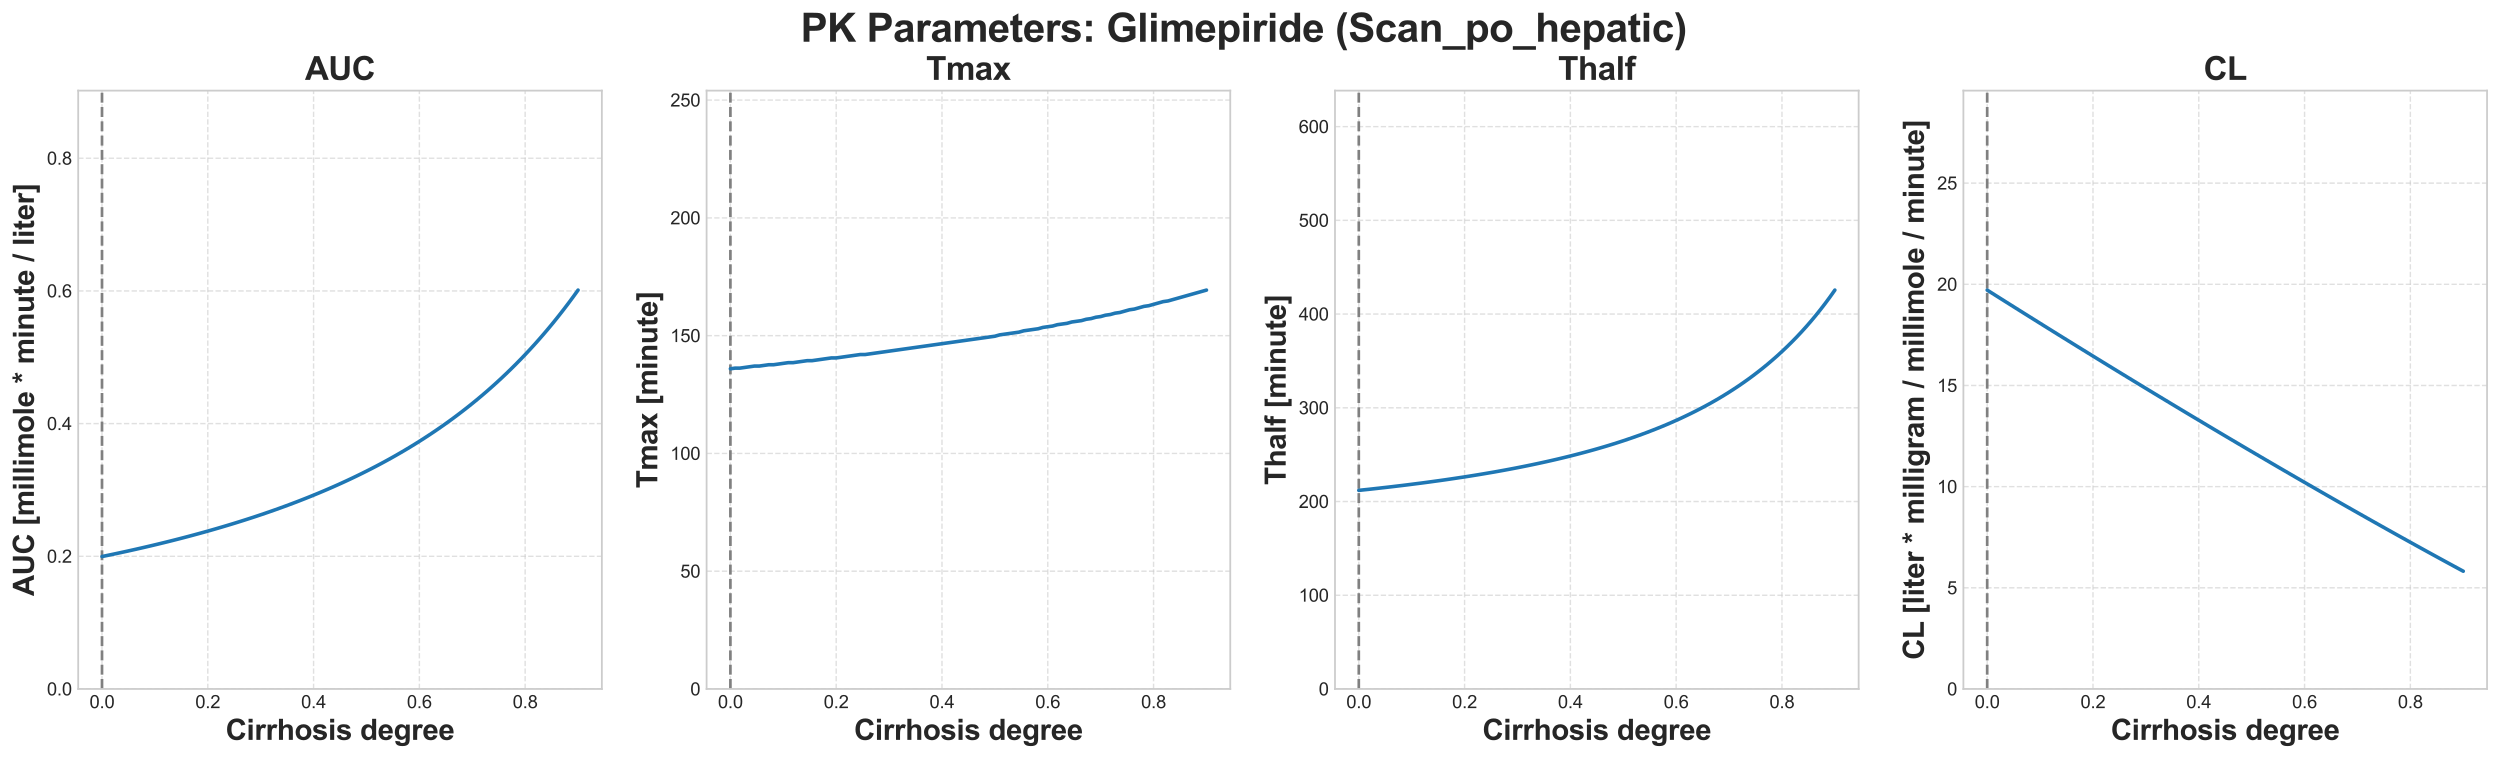 <?xml version="1.0" encoding="utf-8" standalone="no"?>
<!DOCTYPE svg PUBLIC "-//W3C//DTD SVG 1.1//EN"
  "http://www.w3.org/Graphics/SVG/1.1/DTD/svg11.dtd">
<svg xmlns:xlink="http://www.w3.org/1999/xlink" width="1389.875pt" height="421.9pt" viewBox="0 0 1389.875 421.9" xmlns="http://www.w3.org/2000/svg" version="1.1">
 <defs>
  <style type="text/css">*{stroke-linejoin: round; stroke-linecap: butt}</style>
 </defs>
 <g id="figure_1">
  <g id="patch_1">
   <path d="M 0 421.9 
L 1389.875 421.9 
L 1389.875 0 
L 0 0 
z
" style="fill: #ffffff"/>
  </g>
  <g id="axes_1">
   <g id="patch_2">
    <path d="M 43.475 383.04 
L 334.605 383.04 
L 334.605 50.4 
L 43.475 50.4 
z
" style="fill: #ffffff"/>
   </g>
   <g id="matplotlib.axis_1">
    <g id="xtick_1">
     <g id="line2d_1">
      <path d="M 56.708 383.04 
L 56.708 50.4 
" clip-path="url(#p4df813340c)" style="fill: none; stroke-dasharray: 2.96,1.28; stroke-dashoffset: 0; stroke: #cccccc; stroke-opacity: 0.6; stroke-width: 0.8"/>
     </g>
     <g id="line2d_2"/>
     <g id="text_1">
      <!-- 0.0 -->
      <g style="fill: #262626" transform="translate(49.758 393.698) scale(0.1 -0.1)">
       <defs>
        <path id="ArialMT-30" d="M 266 2259 
Q 266 3072 433 3567 
Q 600 4063 929 4331 
Q 1259 4600 1759 4600 
Q 2128 4600 2406 4451 
Q 2684 4303 2865 4023 
Q 3047 3744 3150 3342 
Q 3253 2941 3253 2259 
Q 3253 1453 3087 958 
Q 2922 463 2592 192 
Q 2263 -78 1759 -78 
Q 1097 -78 719 397 
Q 266 969 266 2259 
z
M 844 2259 
Q 844 1131 1108 757 
Q 1372 384 1759 384 
Q 2147 384 2411 759 
Q 2675 1134 2675 2259 
Q 2675 3391 2411 3762 
Q 2147 4134 1753 4134 
Q 1366 4134 1134 3806 
Q 844 3388 844 2259 
z
" transform="scale(0.016)"/>
        <path id="ArialMT-2e" d="M 581 0 
L 581 641 
L 1222 641 
L 1222 0 
L 581 0 
z
" transform="scale(0.016)"/>
       </defs>
       <use xlink:href="#ArialMT-30"/>
       <use xlink:href="#ArialMT-2e" x="55.615"/>
       <use xlink:href="#ArialMT-30" x="83.398"/>
      </g>
     </g>
    </g>
    <g id="xtick_2">
     <g id="line2d_3">
      <path d="M 115.522 383.04 
L 115.522 50.4 
" clip-path="url(#p4df813340c)" style="fill: none; stroke-dasharray: 2.96,1.28; stroke-dashoffset: 0; stroke: #cccccc; stroke-opacity: 0.6; stroke-width: 0.8"/>
     </g>
     <g id="line2d_4"/>
     <g id="text_2">
      <!-- 0.2 -->
      <g style="fill: #262626" transform="translate(108.572 393.698) scale(0.1 -0.1)">
       <defs>
        <path id="ArialMT-32" d="M 3222 541 
L 3222 0 
L 194 0 
Q 188 203 259 391 
Q 375 700 629 1000 
Q 884 1300 1366 1694 
Q 2113 2306 2375 2664 
Q 2638 3022 2638 3341 
Q 2638 3675 2398 3904 
Q 2159 4134 1775 4134 
Q 1369 4134 1125 3890 
Q 881 3647 878 3216 
L 300 3275 
Q 359 3922 746 4261 
Q 1134 4600 1788 4600 
Q 2447 4600 2831 4234 
Q 3216 3869 3216 3328 
Q 3216 3053 3103 2787 
Q 2991 2522 2730 2228 
Q 2469 1934 1863 1422 
Q 1356 997 1212 845 
Q 1069 694 975 541 
L 3222 541 
z
" transform="scale(0.016)"/>
       </defs>
       <use xlink:href="#ArialMT-30"/>
       <use xlink:href="#ArialMT-2e" x="55.615"/>
       <use xlink:href="#ArialMT-32" x="83.398"/>
      </g>
     </g>
    </g>
    <g id="xtick_3">
     <g id="line2d_5">
      <path d="M 174.337 383.04 
L 174.337 50.4 
" clip-path="url(#p4df813340c)" style="fill: none; stroke-dasharray: 2.96,1.28; stroke-dashoffset: 0; stroke: #cccccc; stroke-opacity: 0.6; stroke-width: 0.8"/>
     </g>
     <g id="line2d_6"/>
     <g id="text_3">
      <!-- 0.4 -->
      <g style="fill: #262626" transform="translate(167.387 393.698) scale(0.1 -0.1)">
       <defs>
        <path id="ArialMT-34" d="M 2069 0 
L 2069 1097 
L 81 1097 
L 81 1613 
L 2172 4581 
L 2631 4581 
L 2631 1613 
L 3250 1613 
L 3250 1097 
L 2631 1097 
L 2631 0 
L 2069 0 
z
M 2069 1613 
L 2069 3678 
L 634 1613 
L 2069 1613 
z
" transform="scale(0.016)"/>
       </defs>
       <use xlink:href="#ArialMT-30"/>
       <use xlink:href="#ArialMT-2e" x="55.615"/>
       <use xlink:href="#ArialMT-34" x="83.398"/>
      </g>
     </g>
    </g>
    <g id="xtick_4">
     <g id="line2d_7">
      <path d="M 233.151 383.04 
L 233.151 50.4 
" clip-path="url(#p4df813340c)" style="fill: none; stroke-dasharray: 2.96,1.28; stroke-dashoffset: 0; stroke: #cccccc; stroke-opacity: 0.6; stroke-width: 0.8"/>
     </g>
     <g id="line2d_8"/>
     <g id="text_4">
      <!-- 0.6 -->
      <g style="fill: #262626" transform="translate(226.201 393.698) scale(0.1 -0.1)">
       <defs>
        <path id="ArialMT-36" d="M 3184 3459 
L 2625 3416 
Q 2550 3747 2413 3897 
Q 2184 4138 1850 4138 
Q 1581 4138 1378 3988 
Q 1113 3794 959 3422 
Q 806 3050 800 2363 
Q 1003 2672 1297 2822 
Q 1591 2972 1913 2972 
Q 2475 2972 2870 2558 
Q 3266 2144 3266 1488 
Q 3266 1056 3080 686 
Q 2894 316 2569 119 
Q 2244 -78 1831 -78 
Q 1128 -78 684 439 
Q 241 956 241 2144 
Q 241 3472 731 4075 
Q 1159 4600 1884 4600 
Q 2425 4600 2770 4297 
Q 3116 3994 3184 3459 
z
M 888 1484 
Q 888 1194 1011 928 
Q 1134 663 1356 523 
Q 1578 384 1822 384 
Q 2178 384 2434 671 
Q 2691 959 2691 1453 
Q 2691 1928 2437 2201 
Q 2184 2475 1800 2475 
Q 1419 2475 1153 2201 
Q 888 1928 888 1484 
z
" transform="scale(0.016)"/>
       </defs>
       <use xlink:href="#ArialMT-30"/>
       <use xlink:href="#ArialMT-2e" x="55.615"/>
       <use xlink:href="#ArialMT-36" x="83.398"/>
      </g>
     </g>
    </g>
    <g id="xtick_5">
     <g id="line2d_9">
      <path d="M 291.965 383.04 
L 291.965 50.4 
" clip-path="url(#p4df813340c)" style="fill: none; stroke-dasharray: 2.96,1.28; stroke-dashoffset: 0; stroke: #cccccc; stroke-opacity: 0.6; stroke-width: 0.8"/>
     </g>
     <g id="line2d_10"/>
     <g id="text_5">
      <!-- 0.8 -->
      <g style="fill: #262626" transform="translate(285.015 393.698) scale(0.1 -0.1)">
       <defs>
        <path id="ArialMT-38" d="M 1131 2484 
Q 781 2613 612 2850 
Q 444 3088 444 3419 
Q 444 3919 803 4259 
Q 1163 4600 1759 4600 
Q 2359 4600 2725 4251 
Q 3091 3903 3091 3403 
Q 3091 3084 2923 2848 
Q 2756 2613 2416 2484 
Q 2838 2347 3058 2040 
Q 3278 1734 3278 1309 
Q 3278 722 2862 322 
Q 2447 -78 1769 -78 
Q 1091 -78 675 323 
Q 259 725 259 1325 
Q 259 1772 486 2073 
Q 713 2375 1131 2484 
z
M 1019 3438 
Q 1019 3113 1228 2906 
Q 1438 2700 1772 2700 
Q 2097 2700 2305 2904 
Q 2513 3109 2513 3406 
Q 2513 3716 2298 3927 
Q 2084 4138 1766 4138 
Q 1444 4138 1231 3931 
Q 1019 3725 1019 3438 
z
M 838 1322 
Q 838 1081 952 856 
Q 1066 631 1291 507 
Q 1516 384 1775 384 
Q 2178 384 2440 643 
Q 2703 903 2703 1303 
Q 2703 1709 2433 1975 
Q 2163 2241 1756 2241 
Q 1359 2241 1098 1978 
Q 838 1716 838 1322 
z
" transform="scale(0.016)"/>
       </defs>
       <use xlink:href="#ArialMT-30"/>
       <use xlink:href="#ArialMT-2e" x="55.615"/>
       <use xlink:href="#ArialMT-38" x="83.398"/>
      </g>
     </g>
    </g>
    <g id="text_6">
     <!-- Cirrhosis degree -->
     <g style="fill: #262626" transform="translate(125.465 411.333) scale(0.16 -0.16)">
      <defs>
       <path id="Arial-BoldMT-43" d="M 3397 1684 
L 4294 1400 
Q 4088 650 3608 286 
Q 3128 -78 2391 -78 
Q 1478 -78 890 545 
Q 303 1169 303 2250 
Q 303 3394 893 4026 
Q 1484 4659 2447 4659 
Q 3288 4659 3813 4163 
Q 4125 3869 4281 3319 
L 3366 3100 
Q 3284 3456 3026 3662 
Q 2769 3869 2400 3869 
Q 1891 3869 1573 3503 
Q 1256 3138 1256 2319 
Q 1256 1450 1568 1081 
Q 1881 713 2381 713 
Q 2750 713 3015 947 
Q 3281 1181 3397 1684 
z
" transform="scale(0.016)"/>
       <path id="Arial-BoldMT-69" d="M 459 3769 
L 459 4581 
L 1338 4581 
L 1338 3769 
L 459 3769 
z
M 459 0 
L 459 3319 
L 1338 3319 
L 1338 0 
L 459 0 
z
" transform="scale(0.016)"/>
       <path id="Arial-BoldMT-72" d="M 1300 0 
L 422 0 
L 422 3319 
L 1238 3319 
L 1238 2847 
Q 1447 3181 1614 3287 
Q 1781 3394 1994 3394 
Q 2294 3394 2572 3228 
L 2300 2463 
Q 2078 2606 1888 2606 
Q 1703 2606 1575 2504 
Q 1447 2403 1373 2137 
Q 1300 1872 1300 1025 
L 1300 0 
z
" transform="scale(0.016)"/>
       <path id="Arial-BoldMT-68" d="M 1334 4581 
L 1334 2897 
Q 1759 3394 2350 3394 
Q 2653 3394 2897 3281 
Q 3141 3169 3264 2994 
Q 3388 2819 3433 2606 
Q 3478 2394 3478 1947 
L 3478 0 
L 2600 0 
L 2600 1753 
Q 2600 2275 2550 2415 
Q 2500 2556 2373 2639 
Q 2247 2722 2056 2722 
Q 1838 2722 1666 2615 
Q 1494 2509 1414 2295 
Q 1334 2081 1334 1663 
L 1334 0 
L 456 0 
L 456 4581 
L 1334 4581 
z
" transform="scale(0.016)"/>
       <path id="Arial-BoldMT-6f" d="M 256 1706 
Q 256 2144 472 2553 
Q 688 2963 1083 3178 
Q 1478 3394 1966 3394 
Q 2719 3394 3200 2905 
Q 3681 2416 3681 1669 
Q 3681 916 3195 420 
Q 2709 -75 1972 -75 
Q 1516 -75 1102 131 
Q 688 338 472 736 
Q 256 1134 256 1706 
z
M 1156 1659 
Q 1156 1166 1390 903 
Q 1625 641 1969 641 
Q 2313 641 2545 903 
Q 2778 1166 2778 1666 
Q 2778 2153 2545 2415 
Q 2313 2678 1969 2678 
Q 1625 2678 1390 2415 
Q 1156 2153 1156 1659 
z
" transform="scale(0.016)"/>
       <path id="Arial-BoldMT-73" d="M 150 947 
L 1031 1081 
Q 1088 825 1259 692 
Q 1431 559 1741 559 
Q 2081 559 2253 684 
Q 2369 772 2369 919 
Q 2369 1019 2306 1084 
Q 2241 1147 2013 1200 
Q 950 1434 666 1628 
Q 272 1897 272 2375 
Q 272 2806 612 3100 
Q 953 3394 1669 3394 
Q 2350 3394 2681 3172 
Q 3013 2950 3138 2516 
L 2309 2363 
Q 2256 2556 2107 2659 
Q 1959 2763 1684 2763 
Q 1338 2763 1188 2666 
Q 1088 2597 1088 2488 
Q 1088 2394 1175 2328 
Q 1294 2241 1995 2081 
Q 2697 1922 2975 1691 
Q 3250 1456 3250 1038 
Q 3250 581 2869 253 
Q 2488 -75 1741 -75 
Q 1063 -75 667 200 
Q 272 475 150 947 
z
" transform="scale(0.016)"/>
       <path id="Arial-BoldMT-20" transform="scale(0.016)"/>
       <path id="Arial-BoldMT-64" d="M 3503 0 
L 2688 0 
L 2688 488 
Q 2484 203 2207 64 
Q 1931 -75 1650 -75 
Q 1078 -75 670 386 
Q 263 847 263 1672 
Q 263 2516 659 2955 
Q 1056 3394 1663 3394 
Q 2219 3394 2625 2931 
L 2625 4581 
L 3503 4581 
L 3503 0 
z
M 1159 1731 
Q 1159 1200 1306 963 
Q 1519 619 1900 619 
Q 2203 619 2415 876 
Q 2628 1134 2628 1647 
Q 2628 2219 2422 2470 
Q 2216 2722 1894 2722 
Q 1581 2722 1370 2473 
Q 1159 2225 1159 1731 
z
" transform="scale(0.016)"/>
       <path id="Arial-BoldMT-65" d="M 2381 1056 
L 3256 909 
Q 3088 428 2723 176 
Q 2359 -75 1813 -75 
Q 947 -75 531 491 
Q 203 944 203 1634 
Q 203 2459 634 2926 
Q 1066 3394 1725 3394 
Q 2466 3394 2894 2905 
Q 3322 2416 3303 1406 
L 1103 1406 
Q 1113 1016 1316 798 
Q 1519 581 1822 581 
Q 2028 581 2168 693 
Q 2309 806 2381 1056 
z
M 2431 1944 
Q 2422 2325 2234 2523 
Q 2047 2722 1778 2722 
Q 1491 2722 1303 2513 
Q 1116 2303 1119 1944 
L 2431 1944 
z
" transform="scale(0.016)"/>
       <path id="Arial-BoldMT-67" d="M 378 -219 
L 1381 -341 
Q 1406 -516 1497 -581 
Q 1622 -675 1891 -675 
Q 2234 -675 2406 -572 
Q 2522 -503 2581 -350 
Q 2622 -241 2622 53 
L 2622 538 
Q 2228 0 1628 0 
Q 959 0 569 566 
Q 263 1013 263 1678 
Q 263 2513 664 2953 
Q 1066 3394 1663 3394 
Q 2278 3394 2678 2853 
L 2678 3319 
L 3500 3319 
L 3500 341 
Q 3500 -247 3403 -537 
Q 3306 -828 3131 -993 
Q 2956 -1159 2664 -1253 
Q 2372 -1347 1925 -1347 
Q 1081 -1347 728 -1058 
Q 375 -769 375 -325 
Q 375 -281 378 -219 
z
M 1163 1728 
Q 1163 1200 1367 954 
Q 1572 709 1872 709 
Q 2194 709 2416 961 
Q 2638 1213 2638 1706 
Q 2638 2222 2425 2472 
Q 2213 2722 1888 2722 
Q 1572 2722 1367 2476 
Q 1163 2231 1163 1728 
z
" transform="scale(0.016)"/>
      </defs>
      <use xlink:href="#Arial-BoldMT-43"/>
      <use xlink:href="#Arial-BoldMT-69" x="72.217"/>
      <use xlink:href="#Arial-BoldMT-72" x="100"/>
      <use xlink:href="#Arial-BoldMT-72" x="138.916"/>
      <use xlink:href="#Arial-BoldMT-68" x="177.832"/>
      <use xlink:href="#Arial-BoldMT-6f" x="238.916"/>
      <use xlink:href="#Arial-BoldMT-73" x="300"/>
      <use xlink:href="#Arial-BoldMT-69" x="355.615"/>
      <use xlink:href="#Arial-BoldMT-73" x="383.398"/>
      <use xlink:href="#Arial-BoldMT-20" x="439.014"/>
      <use xlink:href="#Arial-BoldMT-64" x="466.797"/>
      <use xlink:href="#Arial-BoldMT-65" x="527.881"/>
      <use xlink:href="#Arial-BoldMT-67" x="583.496"/>
      <use xlink:href="#Arial-BoldMT-72" x="644.58"/>
      <use xlink:href="#Arial-BoldMT-65" x="683.496"/>
      <use xlink:href="#Arial-BoldMT-65" x="739.111"/>
     </g>
    </g>
   </g>
   <g id="matplotlib.axis_2">
    <g id="ytick_1">
     <g id="line2d_11">
      <path d="M 43.475 383.04 
L 334.605 383.04 
" clip-path="url(#p4df813340c)" style="fill: none; stroke-dasharray: 2.96,1.28; stroke-dashoffset: 0; stroke: #cccccc; stroke-opacity: 0.6; stroke-width: 0.8"/>
     </g>
     <g id="line2d_12"/>
     <g id="text_7">
      <!-- 0.0 -->
      <g style="fill: #262626" transform="translate(26.075 386.619) scale(0.1 -0.1)">
       <use xlink:href="#ArialMT-30"/>
       <use xlink:href="#ArialMT-2e" x="55.615"/>
       <use xlink:href="#ArialMT-30" x="83.398"/>
      </g>
     </g>
    </g>
    <g id="ytick_2">
     <g id="line2d_13">
      <path d="M 43.475 309.274 
L 334.605 309.274 
" clip-path="url(#p4df813340c)" style="fill: none; stroke-dasharray: 2.96,1.28; stroke-dashoffset: 0; stroke: #cccccc; stroke-opacity: 0.6; stroke-width: 0.8"/>
     </g>
     <g id="line2d_14"/>
     <g id="text_8">
      <!-- 0.2 -->
      <g style="fill: #262626" transform="translate(26.075 312.853) scale(0.1 -0.1)">
       <use xlink:href="#ArialMT-30"/>
       <use xlink:href="#ArialMT-2e" x="55.615"/>
       <use xlink:href="#ArialMT-32" x="83.398"/>
      </g>
     </g>
    </g>
    <g id="ytick_3">
     <g id="line2d_15">
      <path d="M 43.475 235.507 
L 334.605 235.507 
" clip-path="url(#p4df813340c)" style="fill: none; stroke-dasharray: 2.96,1.28; stroke-dashoffset: 0; stroke: #cccccc; stroke-opacity: 0.6; stroke-width: 0.8"/>
     </g>
     <g id="line2d_16"/>
     <g id="text_9">
      <!-- 0.4 -->
      <g style="fill: #262626" transform="translate(26.075 239.086) scale(0.1 -0.1)">
       <use xlink:href="#ArialMT-30"/>
       <use xlink:href="#ArialMT-2e" x="55.615"/>
       <use xlink:href="#ArialMT-34" x="83.398"/>
      </g>
     </g>
    </g>
    <g id="ytick_4">
     <g id="line2d_17">
      <path d="M 43.475 161.741 
L 334.605 161.741 
" clip-path="url(#p4df813340c)" style="fill: none; stroke-dasharray: 2.96,1.28; stroke-dashoffset: 0; stroke: #cccccc; stroke-opacity: 0.6; stroke-width: 0.8"/>
     </g>
     <g id="line2d_18"/>
     <g id="text_10">
      <!-- 0.6 -->
      <g style="fill: #262626" transform="translate(26.075 165.32) scale(0.1 -0.1)">
       <use xlink:href="#ArialMT-30"/>
       <use xlink:href="#ArialMT-2e" x="55.615"/>
       <use xlink:href="#ArialMT-36" x="83.398"/>
      </g>
     </g>
    </g>
    <g id="ytick_5">
     <g id="line2d_19">
      <path d="M 43.475 87.974 
L 334.605 87.974 
" clip-path="url(#p4df813340c)" style="fill: none; stroke-dasharray: 2.96,1.28; stroke-dashoffset: 0; stroke: #cccccc; stroke-opacity: 0.6; stroke-width: 0.8"/>
     </g>
     <g id="line2d_20"/>
     <g id="text_11">
      <!-- 0.8 -->
      <g style="fill: #262626" transform="translate(26.075 91.553) scale(0.1 -0.1)">
       <use xlink:href="#ArialMT-30"/>
       <use xlink:href="#ArialMT-2e" x="55.615"/>
       <use xlink:href="#ArialMT-38" x="83.398"/>
      </g>
     </g>
    </g>
    <g id="text_12">
     <!-- AUC [millimole * minute / liter] -->
     <g style="fill: #262626" transform="translate(18.848 331.396) rotate(-90) scale(0.16 -0.16)">
      <defs>
       <path id="Arial-BoldMT-41" d="M 4597 0 
L 3591 0 
L 3191 1041 
L 1359 1041 
L 981 0 
L 0 0 
L 1784 4581 
L 2763 4581 
L 4597 0 
z
M 2894 1813 
L 2263 3513 
L 1644 1813 
L 2894 1813 
z
" transform="scale(0.016)"/>
       <path id="Arial-BoldMT-55" d="M 459 4581 
L 1384 4581 
L 1384 2100 
Q 1384 1509 1419 1334 
Q 1478 1053 1701 883 
Q 1925 713 2313 713 
Q 2706 713 2906 873 
Q 3106 1034 3147 1268 
Q 3188 1503 3188 2047 
L 3188 4581 
L 4113 4581 
L 4113 2175 
Q 4113 1350 4038 1009 
Q 3963 669 3761 434 
Q 3559 200 3221 61 
Q 2884 -78 2341 -78 
Q 1684 -78 1345 73 
Q 1006 225 809 467 
Q 613 709 550 975 
Q 459 1369 459 2138 
L 459 4581 
z
" transform="scale(0.016)"/>
       <path id="Arial-BoldMT-5b" d="M 456 -1291 
L 456 4581 
L 2013 4581 
L 2013 3891 
L 1291 3891 
L 1291 -600 
L 2013 -600 
L 2013 -1291 
L 456 -1291 
z
" transform="scale(0.016)"/>
       <path id="Arial-BoldMT-6d" d="M 394 3319 
L 1203 3319 
L 1203 2866 
Q 1638 3394 2238 3394 
Q 2556 3394 2790 3262 
Q 3025 3131 3175 2866 
Q 3394 3131 3647 3262 
Q 3900 3394 4188 3394 
Q 4553 3394 4806 3245 
Q 5059 3097 5184 2809 
Q 5275 2597 5275 2122 
L 5275 0 
L 4397 0 
L 4397 1897 
Q 4397 2391 4306 2534 
Q 4184 2722 3931 2722 
Q 3747 2722 3584 2609 
Q 3422 2497 3350 2280 
Q 3278 2063 3278 1594 
L 3278 0 
L 2400 0 
L 2400 1819 
Q 2400 2303 2353 2443 
Q 2306 2584 2207 2653 
Q 2109 2722 1941 2722 
Q 1738 2722 1575 2612 
Q 1413 2503 1342 2297 
Q 1272 2091 1272 1613 
L 1272 0 
L 394 0 
L 394 3319 
z
" transform="scale(0.016)"/>
       <path id="Arial-BoldMT-6c" d="M 459 0 
L 459 4581 
L 1338 4581 
L 1338 0 
L 459 0 
z
" transform="scale(0.016)"/>
       <path id="Arial-BoldMT-2a" d="M 766 2475 
L 294 2841 
Q 519 3094 763 3325 
Q 859 3419 884 3444 
Q 806 3456 438 3547 
Q 172 3613 88 3644 
L 272 4194 
Q 681 4028 1003 3828 
Q 928 4338 928 4659 
L 1484 4659 
Q 1484 4431 1400 3822 
Q 1463 3847 1669 3944 
Q 1950 4072 2188 4163 
L 2353 3597 
Q 2006 3519 1550 3444 
L 1925 3022 
Q 2038 2894 2103 2813 
L 1625 2497 
L 1203 3194 
Q 1013 2856 766 2475 
z
" transform="scale(0.016)"/>
       <path id="Arial-BoldMT-6e" d="M 3478 0 
L 2600 0 
L 2600 1694 
Q 2600 2231 2544 2389 
Q 2488 2547 2361 2634 
Q 2234 2722 2056 2722 
Q 1828 2722 1647 2597 
Q 1466 2472 1398 2265 
Q 1331 2059 1331 1503 
L 1331 0 
L 453 0 
L 453 3319 
L 1269 3319 
L 1269 2831 
Q 1703 3394 2363 3394 
Q 2653 3394 2893 3289 
Q 3134 3184 3257 3021 
Q 3381 2859 3429 2653 
Q 3478 2447 3478 2063 
L 3478 0 
z
" transform="scale(0.016)"/>
       <path id="Arial-BoldMT-75" d="M 2644 0 
L 2644 497 
Q 2463 231 2167 78 
Q 1872 -75 1544 -75 
Q 1209 -75 943 72 
Q 678 219 559 484 
Q 441 750 441 1219 
L 441 3319 
L 1319 3319 
L 1319 1794 
Q 1319 1094 1367 936 
Q 1416 778 1544 686 
Q 1672 594 1869 594 
Q 2094 594 2272 717 
Q 2450 841 2515 1023 
Q 2581 1206 2581 1919 
L 2581 3319 
L 3459 3319 
L 3459 0 
L 2644 0 
z
" transform="scale(0.016)"/>
       <path id="Arial-BoldMT-74" d="M 1981 3319 
L 1981 2619 
L 1381 2619 
L 1381 1281 
Q 1381 875 1398 808 
Q 1416 741 1477 697 
Q 1538 653 1625 653 
Q 1747 653 1978 738 
L 2053 56 
Q 1747 -75 1359 -75 
Q 1122 -75 931 4 
Q 741 84 652 211 
Q 563 338 528 553 
Q 500 706 500 1172 
L 500 2619 
L 97 2619 
L 97 3319 
L 500 3319 
L 500 3978 
L 1381 4491 
L 1381 3319 
L 1981 3319 
z
" transform="scale(0.016)"/>
       <path id="Arial-BoldMT-2f" d="M -9 -78 
L 1125 4659 
L 1784 4659 
L 638 -78 
L -9 -78 
z
" transform="scale(0.016)"/>
       <path id="Arial-BoldMT-5d" d="M 1675 4581 
L 1675 -1291 
L 119 -1291 
L 119 -600 
L 841 -600 
L 841 3897 
L 119 3897 
L 119 4581 
L 1675 4581 
z
" transform="scale(0.016)"/>
      </defs>
      <use xlink:href="#Arial-BoldMT-41"/>
      <use xlink:href="#Arial-BoldMT-55" x="72.217"/>
      <use xlink:href="#Arial-BoldMT-43" x="144.434"/>
      <use xlink:href="#Arial-BoldMT-20" x="216.65"/>
      <use xlink:href="#Arial-BoldMT-5b" x="244.434"/>
      <use xlink:href="#Arial-BoldMT-6d" x="277.734"/>
      <use xlink:href="#Arial-BoldMT-69" x="366.65"/>
      <use xlink:href="#Arial-BoldMT-6c" x="394.434"/>
      <use xlink:href="#Arial-BoldMT-6c" x="422.217"/>
      <use xlink:href="#Arial-BoldMT-69" x="450"/>
      <use xlink:href="#Arial-BoldMT-6d" x="477.783"/>
      <use xlink:href="#Arial-BoldMT-6f" x="566.699"/>
      <use xlink:href="#Arial-BoldMT-6c" x="627.783"/>
      <use xlink:href="#Arial-BoldMT-65" x="655.566"/>
      <use xlink:href="#Arial-BoldMT-20" x="711.182"/>
      <use xlink:href="#Arial-BoldMT-2a" x="738.965"/>
      <use xlink:href="#Arial-BoldMT-20" x="777.881"/>
      <use xlink:href="#Arial-BoldMT-6d" x="805.664"/>
      <use xlink:href="#Arial-BoldMT-69" x="894.58"/>
      <use xlink:href="#Arial-BoldMT-6e" x="922.363"/>
      <use xlink:href="#Arial-BoldMT-75" x="983.447"/>
      <use xlink:href="#Arial-BoldMT-74" x="1044.531"/>
      <use xlink:href="#Arial-BoldMT-65" x="1077.832"/>
      <use xlink:href="#Arial-BoldMT-20" x="1133.447"/>
      <use xlink:href="#Arial-BoldMT-2f" x="1161.23"/>
      <use xlink:href="#Arial-BoldMT-20" x="1189.014"/>
      <use xlink:href="#Arial-BoldMT-6c" x="1216.797"/>
      <use xlink:href="#Arial-BoldMT-69" x="1244.58"/>
      <use xlink:href="#Arial-BoldMT-74" x="1272.363"/>
      <use xlink:href="#Arial-BoldMT-65" x="1305.664"/>
      <use xlink:href="#Arial-BoldMT-72" x="1361.279"/>
      <use xlink:href="#Arial-BoldMT-5d" x="1400.195"/>
     </g>
    </g>
   </g>
   <g id="line2d_21">
    <path d="M 56.708 383.04 
L 56.708 50.4 
" clip-path="url(#p4df813340c)" style="fill: none; stroke-dasharray: 5.55,2.4; stroke-dashoffset: 0; stroke: #808080; stroke-width: 1.5"/>
   </g>
   <g id="line2d_22">
    <path d="M 56.708 309.406 
L 59.382 308.855 
L 62.055 308.296 
L 64.728 307.73 
L 67.402 307.156 
L 70.075 306.573 
L 72.748 305.983 
L 75.422 305.384 
L 78.095 304.776 
L 80.769 304.16 
L 83.442 303.535 
L 86.115 302.9 
L 88.789 302.256 
L 91.462 301.603 
L 94.135 300.941 
L 96.809 300.268 
L 99.482 299.586 
L 102.156 298.893 
L 104.829 298.189 
L 107.502 297.475 
L 110.176 296.75 
L 112.849 296.013 
L 115.522 295.265 
L 118.196 294.505 
L 120.869 293.733 
L 123.543 292.949 
L 126.216 292.152 
L 128.889 291.343 
L 131.563 290.52 
L 134.236 289.684 
L 136.909 288.834 
L 139.583 287.97 
L 142.256 287.091 
L 144.93 286.198 
L 147.603 285.289 
L 150.276 284.365 
L 152.95 283.425 
L 155.623 282.468 
L 158.296 281.495 
L 160.97 280.505 
L 163.643 279.498 
L 166.317 278.472 
L 168.99 277.428 
L 171.663 276.365 
L 174.337 275.282 
L 177.01 274.18 
L 179.683 273.057 
L 182.357 271.914 
L 185.03 270.749 
L 187.704 269.561 
L 190.377 268.352 
L 193.05 267.119 
L 195.724 265.862 
L 198.397 264.58 
L 201.07 263.273 
L 203.744 261.941 
L 206.417 260.582 
L 209.091 259.195 
L 211.764 257.78 
L 214.437 256.337 
L 217.111 254.864 
L 219.784 253.36 
L 222.457 251.824 
L 225.131 250.257 
L 227.804 248.656 
L 230.478 247.021 
L 233.151 245.35 
L 235.824 243.644 
L 238.498 241.9 
L 241.171 240.117 
L 243.844 238.295 
L 246.518 236.432 
L 249.191 234.527 
L 251.865 232.578 
L 254.538 230.585 
L 257.211 228.546 
L 259.885 226.46 
L 262.558 224.325 
L 265.231 222.139 
L 267.905 219.901 
L 270.578 217.61 
L 273.252 215.263 
L 275.925 212.86 
L 278.598 210.397 
L 281.272 207.874 
L 283.945 205.288 
L 286.618 202.638 
L 289.292 199.921 
L 291.965 197.136 
L 294.638 194.279 
L 297.312 191.349 
L 299.985 188.344 
L 302.659 185.261 
L 305.332 182.097 
L 308.005 178.851 
L 310.679 175.52 
L 313.352 172.099 
L 316.025 168.588 
L 318.699 164.982 
L 321.372 161.28 
" clip-path="url(#p4df813340c)" style="fill: none; stroke: #1f77b4; stroke-width: 2; stroke-linecap: round"/>
   </g>
   <g id="patch_3">
    <path d="M 43.475 383.04 
L 43.475 50.4 
" style="fill: none; stroke: #cccccc; stroke-linejoin: miter; stroke-linecap: square"/>
   </g>
   <g id="patch_4">
    <path d="M 334.605 383.04 
L 334.605 50.4 
" style="fill: none; stroke: #cccccc; stroke-linejoin: miter; stroke-linecap: square"/>
   </g>
   <g id="patch_5">
    <path d="M 43.475 383.04 
L 334.605 383.04 
" style="fill: none; stroke: #cccccc; stroke-linejoin: miter; stroke-linecap: square"/>
   </g>
   <g id="patch_6">
    <path d="M 43.475 50.4 
L 334.605 50.4 
" style="fill: none; stroke: #cccccc; stroke-linejoin: miter; stroke-linecap: square"/>
   </g>
   <g id="text_13">
    <!-- AUC -->
    <g style="fill: #262626" transform="translate(169.541 44.4) scale(0.18 -0.18)">
     <use xlink:href="#Arial-BoldMT-41"/>
     <use xlink:href="#Arial-BoldMT-55" x="72.217"/>
     <use xlink:href="#Arial-BoldMT-43" x="144.434"/>
    </g>
   </g>
  </g>
  <g id="axes_2">
   <g id="patch_7">
    <path d="M 392.832 383.04 
L 683.962 383.04 
L 683.962 50.4 
L 392.832 50.4 
z
" style="fill: #ffffff"/>
   </g>
   <g id="matplotlib.axis_3">
    <g id="xtick_6">
     <g id="line2d_23">
      <path d="M 406.065 383.04 
L 406.065 50.4 
" clip-path="url(#p6cae2fcf1e)" style="fill: none; stroke-dasharray: 2.96,1.28; stroke-dashoffset: 0; stroke: #cccccc; stroke-opacity: 0.6; stroke-width: 0.8"/>
     </g>
     <g id="line2d_24"/>
     <g id="text_14">
      <!-- 0.0 -->
      <g style="fill: #262626" transform="translate(399.115 393.698) scale(0.1 -0.1)">
       <use xlink:href="#ArialMT-30"/>
       <use xlink:href="#ArialMT-2e" x="55.615"/>
       <use xlink:href="#ArialMT-30" x="83.398"/>
      </g>
     </g>
    </g>
    <g id="xtick_7">
     <g id="line2d_25">
      <path d="M 464.879 383.04 
L 464.879 50.4 
" clip-path="url(#p6cae2fcf1e)" style="fill: none; stroke-dasharray: 2.96,1.28; stroke-dashoffset: 0; stroke: #cccccc; stroke-opacity: 0.6; stroke-width: 0.8"/>
     </g>
     <g id="line2d_26"/>
     <g id="text_15">
      <!-- 0.2 -->
      <g style="fill: #262626" transform="translate(457.929 393.698) scale(0.1 -0.1)">
       <use xlink:href="#ArialMT-30"/>
       <use xlink:href="#ArialMT-2e" x="55.615"/>
       <use xlink:href="#ArialMT-32" x="83.398"/>
      </g>
     </g>
    </g>
    <g id="xtick_8">
     <g id="line2d_27">
      <path d="M 523.693 383.04 
L 523.693 50.4 
" clip-path="url(#p6cae2fcf1e)" style="fill: none; stroke-dasharray: 2.96,1.28; stroke-dashoffset: 0; stroke: #cccccc; stroke-opacity: 0.6; stroke-width: 0.8"/>
     </g>
     <g id="line2d_28"/>
     <g id="text_16">
      <!-- 0.4 -->
      <g style="fill: #262626" transform="translate(516.743 393.698) scale(0.1 -0.1)">
       <use xlink:href="#ArialMT-30"/>
       <use xlink:href="#ArialMT-2e" x="55.615"/>
       <use xlink:href="#ArialMT-34" x="83.398"/>
      </g>
     </g>
    </g>
    <g id="xtick_9">
     <g id="line2d_29">
      <path d="M 582.507 383.04 
L 582.507 50.4 
" clip-path="url(#p6cae2fcf1e)" style="fill: none; stroke-dasharray: 2.96,1.28; stroke-dashoffset: 0; stroke: #cccccc; stroke-opacity: 0.6; stroke-width: 0.8"/>
     </g>
     <g id="line2d_30"/>
     <g id="text_17">
      <!-- 0.6 -->
      <g style="fill: #262626" transform="translate(575.557 393.698) scale(0.1 -0.1)">
       <use xlink:href="#ArialMT-30"/>
       <use xlink:href="#ArialMT-2e" x="55.615"/>
       <use xlink:href="#ArialMT-36" x="83.398"/>
      </g>
     </g>
    </g>
    <g id="xtick_10">
     <g id="line2d_31">
      <path d="M 641.322 383.04 
L 641.322 50.4 
" clip-path="url(#p6cae2fcf1e)" style="fill: none; stroke-dasharray: 2.96,1.28; stroke-dashoffset: 0; stroke: #cccccc; stroke-opacity: 0.6; stroke-width: 0.8"/>
     </g>
     <g id="line2d_32"/>
     <g id="text_18">
      <!-- 0.8 -->
      <g style="fill: #262626" transform="translate(634.372 393.698) scale(0.1 -0.1)">
       <use xlink:href="#ArialMT-30"/>
       <use xlink:href="#ArialMT-2e" x="55.615"/>
       <use xlink:href="#ArialMT-38" x="83.398"/>
      </g>
     </g>
    </g>
    <g id="text_19">
     <!-- Cirrhosis degree -->
     <g style="fill: #262626" transform="translate(474.822 411.333) scale(0.16 -0.16)">
      <use xlink:href="#Arial-BoldMT-43"/>
      <use xlink:href="#Arial-BoldMT-69" x="72.217"/>
      <use xlink:href="#Arial-BoldMT-72" x="100"/>
      <use xlink:href="#Arial-BoldMT-72" x="138.916"/>
      <use xlink:href="#Arial-BoldMT-68" x="177.832"/>
      <use xlink:href="#Arial-BoldMT-6f" x="238.916"/>
      <use xlink:href="#Arial-BoldMT-73" x="300"/>
      <use xlink:href="#Arial-BoldMT-69" x="355.615"/>
      <use xlink:href="#Arial-BoldMT-73" x="383.398"/>
      <use xlink:href="#Arial-BoldMT-20" x="439.014"/>
      <use xlink:href="#Arial-BoldMT-64" x="466.797"/>
      <use xlink:href="#Arial-BoldMT-65" x="527.881"/>
      <use xlink:href="#Arial-BoldMT-67" x="583.496"/>
      <use xlink:href="#Arial-BoldMT-72" x="644.58"/>
      <use xlink:href="#Arial-BoldMT-65" x="683.496"/>
      <use xlink:href="#Arial-BoldMT-65" x="739.111"/>
     </g>
    </g>
   </g>
   <g id="matplotlib.axis_4">
    <g id="ytick_6">
     <g id="line2d_33">
      <path d="M 392.832 383.04 
L 683.962 383.04 
" clip-path="url(#p6cae2fcf1e)" style="fill: none; stroke-dasharray: 2.96,1.28; stroke-dashoffset: 0; stroke: #cccccc; stroke-opacity: 0.6; stroke-width: 0.8"/>
     </g>
     <g id="line2d_34"/>
     <g id="text_20">
      <!-- 0 -->
      <g style="fill: #262626" transform="translate(383.771 386.619) scale(0.1 -0.1)">
       <use xlink:href="#ArialMT-30"/>
      </g>
     </g>
    </g>
    <g id="ytick_7">
     <g id="line2d_35">
      <path d="M 392.832 317.564 
L 683.962 317.564 
" clip-path="url(#p6cae2fcf1e)" style="fill: none; stroke-dasharray: 2.96,1.28; stroke-dashoffset: 0; stroke: #cccccc; stroke-opacity: 0.6; stroke-width: 0.8"/>
     </g>
     <g id="line2d_36"/>
     <g id="text_21">
      <!-- 50 -->
      <g style="fill: #262626" transform="translate(378.21 321.143) scale(0.1 -0.1)">
       <defs>
        <path id="ArialMT-35" d="M 266 1200 
L 856 1250 
Q 922 819 1161 601 
Q 1400 384 1738 384 
Q 2144 384 2425 690 
Q 2706 997 2706 1503 
Q 2706 1984 2436 2262 
Q 2166 2541 1728 2541 
Q 1456 2541 1237 2417 
Q 1019 2294 894 2097 
L 366 2166 
L 809 4519 
L 3088 4519 
L 3088 3981 
L 1259 3981 
L 1013 2750 
Q 1425 3038 1878 3038 
Q 2478 3038 2890 2622 
Q 3303 2206 3303 1553 
Q 3303 931 2941 478 
Q 2500 -78 1738 -78 
Q 1113 -78 717 272 
Q 322 622 266 1200 
z
" transform="scale(0.016)"/>
       </defs>
       <use xlink:href="#ArialMT-35"/>
       <use xlink:href="#ArialMT-30" x="55.615"/>
      </g>
     </g>
    </g>
    <g id="ytick_8">
     <g id="line2d_37">
      <path d="M 392.832 252.088 
L 683.962 252.088 
" clip-path="url(#p6cae2fcf1e)" style="fill: none; stroke-dasharray: 2.96,1.28; stroke-dashoffset: 0; stroke: #cccccc; stroke-opacity: 0.6; stroke-width: 0.8"/>
     </g>
     <g id="line2d_38"/>
     <g id="text_22">
      <!-- 100 -->
      <g style="fill: #262626" transform="translate(372.649 255.667) scale(0.1 -0.1)">
       <defs>
        <path id="ArialMT-31" d="M 2384 0 
L 1822 0 
L 1822 3584 
Q 1619 3391 1289 3197 
Q 959 3003 697 2906 
L 697 3450 
Q 1169 3672 1522 3987 
Q 1875 4303 2022 4600 
L 2384 4600 
L 2384 0 
z
" transform="scale(0.016)"/>
       </defs>
       <use xlink:href="#ArialMT-31"/>
       <use xlink:href="#ArialMT-30" x="55.615"/>
       <use xlink:href="#ArialMT-30" x="111.23"/>
      </g>
     </g>
    </g>
    <g id="ytick_9">
     <g id="line2d_39">
      <path d="M 392.832 186.611 
L 683.962 186.611 
" clip-path="url(#p6cae2fcf1e)" style="fill: none; stroke-dasharray: 2.96,1.28; stroke-dashoffset: 0; stroke: #cccccc; stroke-opacity: 0.6; stroke-width: 0.8"/>
     </g>
     <g id="line2d_40"/>
     <g id="text_23">
      <!-- 150 -->
      <g style="fill: #262626" transform="translate(372.649 190.19) scale(0.1 -0.1)">
       <use xlink:href="#ArialMT-31"/>
       <use xlink:href="#ArialMT-35" x="55.615"/>
       <use xlink:href="#ArialMT-30" x="111.23"/>
      </g>
     </g>
    </g>
    <g id="ytick_10">
     <g id="line2d_41">
      <path d="M 392.832 121.135 
L 683.962 121.135 
" clip-path="url(#p6cae2fcf1e)" style="fill: none; stroke-dasharray: 2.96,1.28; stroke-dashoffset: 0; stroke: #cccccc; stroke-opacity: 0.6; stroke-width: 0.8"/>
     </g>
     <g id="line2d_42"/>
     <g id="text_24">
      <!-- 200 -->
      <g style="fill: #262626" transform="translate(372.649 124.714) scale(0.1 -0.1)">
       <use xlink:href="#ArialMT-32"/>
       <use xlink:href="#ArialMT-30" x="55.615"/>
       <use xlink:href="#ArialMT-30" x="111.23"/>
      </g>
     </g>
    </g>
    <g id="ytick_11">
     <g id="line2d_43">
      <path d="M 392.832 55.659 
L 683.962 55.659 
" clip-path="url(#p6cae2fcf1e)" style="fill: none; stroke-dasharray: 2.96,1.28; stroke-dashoffset: 0; stroke: #cccccc; stroke-opacity: 0.6; stroke-width: 0.8"/>
     </g>
     <g id="line2d_44"/>
     <g id="text_25">
      <!-- 250 -->
      <g style="fill: #262626" transform="translate(372.649 59.238) scale(0.1 -0.1)">
       <use xlink:href="#ArialMT-32"/>
       <use xlink:href="#ArialMT-35" x="55.615"/>
       <use xlink:href="#ArialMT-30" x="111.23"/>
      </g>
     </g>
    </g>
    <g id="text_26">
     <!-- Tmax [minute] -->
     <g style="fill: #262626" transform="translate(365.421 271.389) rotate(-90) scale(0.16 -0.16)">
      <defs>
       <path id="Arial-BoldMT-54" d="M 1497 0 
L 1497 3806 
L 138 3806 
L 138 4581 
L 3778 4581 
L 3778 3806 
L 2422 3806 
L 2422 0 
L 1497 0 
z
" transform="scale(0.016)"/>
       <path id="Arial-BoldMT-61" d="M 1116 2306 
L 319 2450 
Q 453 2931 781 3162 
Q 1109 3394 1756 3394 
Q 2344 3394 2631 3255 
Q 2919 3116 3036 2902 
Q 3153 2688 3153 2116 
L 3144 1091 
Q 3144 653 3186 445 
Q 3228 238 3344 0 
L 2475 0 
Q 2441 88 2391 259 
Q 2369 338 2359 363 
Q 2134 144 1878 34 
Q 1622 -75 1331 -75 
Q 819 -75 523 203 
Q 228 481 228 906 
Q 228 1188 362 1408 
Q 497 1628 739 1745 
Q 981 1863 1438 1950 
Q 2053 2066 2291 2166 
L 2291 2253 
Q 2291 2506 2166 2614 
Q 2041 2722 1694 2722 
Q 1459 2722 1328 2630 
Q 1197 2538 1116 2306 
z
M 2291 1594 
Q 2122 1538 1756 1459 
Q 1391 1381 1278 1306 
Q 1106 1184 1106 997 
Q 1106 813 1243 678 
Q 1381 544 1594 544 
Q 1831 544 2047 700 
Q 2206 819 2256 991 
Q 2291 1103 2291 1419 
L 2291 1594 
z
" transform="scale(0.016)"/>
       <path id="Arial-BoldMT-78" d="M 38 0 
L 1234 1709 
L 88 3319 
L 1159 3319 
L 1747 2406 
L 2366 3319 
L 3397 3319 
L 2272 1747 
L 3500 0 
L 2422 0 
L 1747 1028 
L 1066 0 
L 38 0 
z
" transform="scale(0.016)"/>
      </defs>
      <use xlink:href="#Arial-BoldMT-54"/>
      <use xlink:href="#Arial-BoldMT-6d" x="61.084"/>
      <use xlink:href="#Arial-BoldMT-61" x="150"/>
      <use xlink:href="#Arial-BoldMT-78" x="205.615"/>
      <use xlink:href="#Arial-BoldMT-20" x="261.23"/>
      <use xlink:href="#Arial-BoldMT-5b" x="289.014"/>
      <use xlink:href="#Arial-BoldMT-6d" x="322.314"/>
      <use xlink:href="#Arial-BoldMT-69" x="411.23"/>
      <use xlink:href="#Arial-BoldMT-6e" x="439.014"/>
      <use xlink:href="#Arial-BoldMT-75" x="500.098"/>
      <use xlink:href="#Arial-BoldMT-74" x="561.182"/>
      <use xlink:href="#Arial-BoldMT-65" x="594.482"/>
      <use xlink:href="#Arial-BoldMT-5d" x="650.098"/>
     </g>
    </g>
   </g>
   <g id="line2d_45">
    <path d="M 406.065 383.04 
L 406.065 50.4 
" clip-path="url(#p6cae2fcf1e)" style="fill: none; stroke-dasharray: 5.55,2.4; stroke-dashoffset: 0; stroke: #808080; stroke-width: 1.5"/>
   </g>
   <g id="line2d_46">
    <path d="M 406.065 205.029 
L 408.738 204.651 
L 411.411 204.651 
L 414.085 204.274 
L 416.758 203.897 
L 419.432 203.52 
L 422.105 203.52 
L 424.778 203.143 
L 427.452 202.766 
L 430.125 202.766 
L 432.798 202.389 
L 435.472 202.011 
L 438.145 201.634 
L 440.819 201.634 
L 443.492 201.257 
L 446.165 200.88 
L 448.839 200.503 
L 451.512 200.503 
L 454.185 200.126 
L 456.859 199.749 
L 459.532 199.371 
L 462.206 198.994 
L 464.879 198.994 
L 467.552 198.617 
L 470.226 198.24 
L 472.899 197.863 
L 475.572 197.486 
L 478.246 197.109 
L 480.919 197.109 
L 483.593 196.731 
L 486.266 196.354 
L 488.939 195.977 
L 491.613 195.6 
L 494.286 195.223 
L 496.959 194.846 
L 499.633 194.469 
L 502.306 194.091 
L 504.98 193.714 
L 507.653 193.337 
L 510.326 192.96 
L 513 192.583 
L 515.673 192.206 
L 518.346 191.829 
L 521.02 191.451 
L 523.693 191.074 
L 526.367 190.697 
L 529.04 190.32 
L 531.713 189.943 
L 534.387 189.566 
L 537.06 189.189 
L 539.733 188.811 
L 542.407 188.434 
L 545.08 188.057 
L 547.754 187.68 
L 550.427 187.303 
L 553.1 186.926 
L 555.774 186.171 
L 558.447 185.794 
L 561.12 185.417 
L 563.794 185.04 
L 566.467 184.663 
L 569.141 183.909 
L 571.814 183.531 
L 574.487 183.154 
L 577.161 182.777 
L 579.834 182.023 
L 582.507 181.646 
L 585.181 181.269 
L 587.854 180.514 
L 590.528 180.137 
L 593.201 179.76 
L 595.874 179.006 
L 598.548 178.629 
L 601.221 178.251 
L 603.894 177.497 
L 606.568 177.12 
L 609.241 176.366 
L 611.915 175.989 
L 614.588 175.234 
L 617.261 174.857 
L 619.935 174.103 
L 622.608 173.726 
L 625.281 172.971 
L 627.955 172.217 
L 630.628 171.84 
L 633.302 171.086 
L 635.975 170.331 
L 638.648 169.954 
L 641.322 169.2 
L 643.995 168.446 
L 646.668 167.691 
L 649.342 167.314 
L 652.015 166.56 
L 654.689 165.806 
L 657.362 165.051 
L 660.035 164.297 
L 662.709 163.543 
L 665.382 162.789 
L 668.055 162.034 
L 670.729 161.28 
" clip-path="url(#p6cae2fcf1e)" style="fill: none; stroke: #1f77b4; stroke-width: 2; stroke-linecap: round"/>
   </g>
   <g id="patch_8">
    <path d="M 392.832 383.04 
L 392.832 50.4 
" style="fill: none; stroke: #cccccc; stroke-linejoin: miter; stroke-linecap: square"/>
   </g>
   <g id="patch_9">
    <path d="M 683.962 383.04 
L 683.962 50.4 
" style="fill: none; stroke: #cccccc; stroke-linejoin: miter; stroke-linecap: square"/>
   </g>
   <g id="patch_10">
    <path d="M 392.832 383.04 
L 683.962 383.04 
" style="fill: none; stroke: #cccccc; stroke-linejoin: miter; stroke-linecap: square"/>
   </g>
   <g id="patch_11">
    <path d="M 392.832 50.4 
L 683.962 50.4 
" style="fill: none; stroke: #cccccc; stroke-linejoin: miter; stroke-linecap: square"/>
   </g>
   <g id="text_27">
    <!-- Tmax -->
    <g style="fill: #262626" transform="translate(514.887 44.4) scale(0.18 -0.18)">
     <use xlink:href="#Arial-BoldMT-54"/>
     <use xlink:href="#Arial-BoldMT-6d" x="61.084"/>
     <use xlink:href="#Arial-BoldMT-61" x="150"/>
     <use xlink:href="#Arial-BoldMT-78" x="205.615"/>
    </g>
   </g>
  </g>
  <g id="axes_3">
   <g id="patch_12">
    <path d="M 742.188 383.04 
L 1033.318 383.04 
L 1033.318 50.4 
L 742.188 50.4 
z
" style="fill: #ffffff"/>
   </g>
   <g id="matplotlib.axis_5">
    <g id="xtick_11">
     <g id="line2d_47">
      <path d="M 755.421 383.04 
L 755.421 50.4 
" clip-path="url(#pdd0a0a8d8e)" style="fill: none; stroke-dasharray: 2.96,1.28; stroke-dashoffset: 0; stroke: #cccccc; stroke-opacity: 0.6; stroke-width: 0.8"/>
     </g>
     <g id="line2d_48"/>
     <g id="text_28">
      <!-- 0.0 -->
      <g style="fill: #262626" transform="translate(748.471 393.698) scale(0.1 -0.1)">
       <use xlink:href="#ArialMT-30"/>
       <use xlink:href="#ArialMT-2e" x="55.615"/>
       <use xlink:href="#ArialMT-30" x="83.398"/>
      </g>
     </g>
    </g>
    <g id="xtick_12">
     <g id="line2d_49">
      <path d="M 814.235 383.04 
L 814.235 50.4 
" clip-path="url(#pdd0a0a8d8e)" style="fill: none; stroke-dasharray: 2.96,1.28; stroke-dashoffset: 0; stroke: #cccccc; stroke-opacity: 0.6; stroke-width: 0.8"/>
     </g>
     <g id="line2d_50"/>
     <g id="text_29">
      <!-- 0.2 -->
      <g style="fill: #262626" transform="translate(807.285 393.698) scale(0.1 -0.1)">
       <use xlink:href="#ArialMT-30"/>
       <use xlink:href="#ArialMT-2e" x="55.615"/>
       <use xlink:href="#ArialMT-32" x="83.398"/>
      </g>
     </g>
    </g>
    <g id="xtick_13">
     <g id="line2d_51">
      <path d="M 873.05 383.04 
L 873.05 50.4 
" clip-path="url(#pdd0a0a8d8e)" style="fill: none; stroke-dasharray: 2.96,1.28; stroke-dashoffset: 0; stroke: #cccccc; stroke-opacity: 0.6; stroke-width: 0.8"/>
     </g>
     <g id="line2d_52"/>
     <g id="text_30">
      <!-- 0.4 -->
      <g style="fill: #262626" transform="translate(866.1 393.698) scale(0.1 -0.1)">
       <use xlink:href="#ArialMT-30"/>
       <use xlink:href="#ArialMT-2e" x="55.615"/>
       <use xlink:href="#ArialMT-34" x="83.398"/>
      </g>
     </g>
    </g>
    <g id="xtick_14">
     <g id="line2d_53">
      <path d="M 931.864 383.04 
L 931.864 50.4 
" clip-path="url(#pdd0a0a8d8e)" style="fill: none; stroke-dasharray: 2.96,1.28; stroke-dashoffset: 0; stroke: #cccccc; stroke-opacity: 0.6; stroke-width: 0.8"/>
     </g>
     <g id="line2d_54"/>
     <g id="text_31">
      <!-- 0.6 -->
      <g style="fill: #262626" transform="translate(924.914 393.698) scale(0.1 -0.1)">
       <use xlink:href="#ArialMT-30"/>
       <use xlink:href="#ArialMT-2e" x="55.615"/>
       <use xlink:href="#ArialMT-36" x="83.398"/>
      </g>
     </g>
    </g>
    <g id="xtick_15">
     <g id="line2d_55">
      <path d="M 990.678 383.04 
L 990.678 50.4 
" clip-path="url(#pdd0a0a8d8e)" style="fill: none; stroke-dasharray: 2.96,1.28; stroke-dashoffset: 0; stroke: #cccccc; stroke-opacity: 0.6; stroke-width: 0.8"/>
     </g>
     <g id="line2d_56"/>
     <g id="text_32">
      <!-- 0.8 -->
      <g style="fill: #262626" transform="translate(983.728 393.698) scale(0.1 -0.1)">
       <use xlink:href="#ArialMT-30"/>
       <use xlink:href="#ArialMT-2e" x="55.615"/>
       <use xlink:href="#ArialMT-38" x="83.398"/>
      </g>
     </g>
    </g>
    <g id="text_33">
     <!-- Cirrhosis degree -->
     <g style="fill: #262626" transform="translate(824.178 411.333) scale(0.16 -0.16)">
      <use xlink:href="#Arial-BoldMT-43"/>
      <use xlink:href="#Arial-BoldMT-69" x="72.217"/>
      <use xlink:href="#Arial-BoldMT-72" x="100"/>
      <use xlink:href="#Arial-BoldMT-72" x="138.916"/>
      <use xlink:href="#Arial-BoldMT-68" x="177.832"/>
      <use xlink:href="#Arial-BoldMT-6f" x="238.916"/>
      <use xlink:href="#Arial-BoldMT-73" x="300"/>
      <use xlink:href="#Arial-BoldMT-69" x="355.615"/>
      <use xlink:href="#Arial-BoldMT-73" x="383.398"/>
      <use xlink:href="#Arial-BoldMT-20" x="439.014"/>
      <use xlink:href="#Arial-BoldMT-64" x="466.797"/>
      <use xlink:href="#Arial-BoldMT-65" x="527.881"/>
      <use xlink:href="#Arial-BoldMT-67" x="583.496"/>
      <use xlink:href="#Arial-BoldMT-72" x="644.58"/>
      <use xlink:href="#Arial-BoldMT-65" x="683.496"/>
      <use xlink:href="#Arial-BoldMT-65" x="739.111"/>
     </g>
    </g>
   </g>
   <g id="matplotlib.axis_6">
    <g id="ytick_12">
     <g id="line2d_57">
      <path d="M 742.188 383.04 
L 1033.318 383.04 
" clip-path="url(#pdd0a0a8d8e)" style="fill: none; stroke-dasharray: 2.96,1.28; stroke-dashoffset: 0; stroke: #cccccc; stroke-opacity: 0.6; stroke-width: 0.8"/>
     </g>
     <g id="line2d_58"/>
     <g id="text_34">
      <!-- 0 -->
      <g style="fill: #262626" transform="translate(733.127 386.619) scale(0.1 -0.1)">
       <use xlink:href="#ArialMT-30"/>
      </g>
     </g>
    </g>
    <g id="ytick_13">
     <g id="line2d_59">
      <path d="M 742.188 330.933 
L 1033.318 330.933 
" clip-path="url(#pdd0a0a8d8e)" style="fill: none; stroke-dasharray: 2.96,1.28; stroke-dashoffset: 0; stroke: #cccccc; stroke-opacity: 0.6; stroke-width: 0.8"/>
     </g>
     <g id="line2d_60"/>
     <g id="text_35">
      <!-- 100 -->
      <g style="fill: #262626" transform="translate(722.005 334.512) scale(0.1 -0.1)">
       <use xlink:href="#ArialMT-31"/>
       <use xlink:href="#ArialMT-30" x="55.615"/>
       <use xlink:href="#ArialMT-30" x="111.23"/>
      </g>
     </g>
    </g>
    <g id="ytick_14">
     <g id="line2d_61">
      <path d="M 742.188 278.826 
L 1033.318 278.826 
" clip-path="url(#pdd0a0a8d8e)" style="fill: none; stroke-dasharray: 2.96,1.28; stroke-dashoffset: 0; stroke: #cccccc; stroke-opacity: 0.6; stroke-width: 0.8"/>
     </g>
     <g id="line2d_62"/>
     <g id="text_36">
      <!-- 200 -->
      <g style="fill: #262626" transform="translate(722.005 282.405) scale(0.1 -0.1)">
       <use xlink:href="#ArialMT-32"/>
       <use xlink:href="#ArialMT-30" x="55.615"/>
       <use xlink:href="#ArialMT-30" x="111.23"/>
      </g>
     </g>
    </g>
    <g id="ytick_15">
     <g id="line2d_63">
      <path d="M 742.188 226.719 
L 1033.318 226.719 
" clip-path="url(#pdd0a0a8d8e)" style="fill: none; stroke-dasharray: 2.96,1.28; stroke-dashoffset: 0; stroke: #cccccc; stroke-opacity: 0.6; stroke-width: 0.8"/>
     </g>
     <g id="line2d_64"/>
     <g id="text_37">
      <!-- 300 -->
      <g style="fill: #262626" transform="translate(722.005 230.298) scale(0.1 -0.1)">
       <defs>
        <path id="ArialMT-33" d="M 269 1209 
L 831 1284 
Q 928 806 1161 595 
Q 1394 384 1728 384 
Q 2125 384 2398 659 
Q 2672 934 2672 1341 
Q 2672 1728 2419 1979 
Q 2166 2231 1775 2231 
Q 1616 2231 1378 2169 
L 1441 2663 
Q 1497 2656 1531 2656 
Q 1891 2656 2178 2843 
Q 2466 3031 2466 3422 
Q 2466 3731 2256 3934 
Q 2047 4138 1716 4138 
Q 1388 4138 1169 3931 
Q 950 3725 888 3313 
L 325 3413 
Q 428 3978 793 4289 
Q 1159 4600 1703 4600 
Q 2078 4600 2393 4439 
Q 2709 4278 2876 4000 
Q 3044 3722 3044 3409 
Q 3044 3113 2884 2869 
Q 2725 2625 2413 2481 
Q 2819 2388 3044 2092 
Q 3269 1797 3269 1353 
Q 3269 753 2831 336 
Q 2394 -81 1725 -81 
Q 1122 -81 723 278 
Q 325 638 269 1209 
z
" transform="scale(0.016)"/>
       </defs>
       <use xlink:href="#ArialMT-33"/>
       <use xlink:href="#ArialMT-30" x="55.615"/>
       <use xlink:href="#ArialMT-30" x="111.23"/>
      </g>
     </g>
    </g>
    <g id="ytick_16">
     <g id="line2d_65">
      <path d="M 742.188 174.612 
L 1033.318 174.612 
" clip-path="url(#pdd0a0a8d8e)" style="fill: none; stroke-dasharray: 2.96,1.28; stroke-dashoffset: 0; stroke: #cccccc; stroke-opacity: 0.6; stroke-width: 0.8"/>
     </g>
     <g id="line2d_66"/>
     <g id="text_38">
      <!-- 400 -->
      <g style="fill: #262626" transform="translate(722.005 178.191) scale(0.1 -0.1)">
       <use xlink:href="#ArialMT-34"/>
       <use xlink:href="#ArialMT-30" x="55.615"/>
       <use xlink:href="#ArialMT-30" x="111.23"/>
      </g>
     </g>
    </g>
    <g id="ytick_17">
     <g id="line2d_67">
      <path d="M 742.188 122.505 
L 1033.318 122.505 
" clip-path="url(#pdd0a0a8d8e)" style="fill: none; stroke-dasharray: 2.96,1.28; stroke-dashoffset: 0; stroke: #cccccc; stroke-opacity: 0.6; stroke-width: 0.8"/>
     </g>
     <g id="line2d_68"/>
     <g id="text_39">
      <!-- 500 -->
      <g style="fill: #262626" transform="translate(722.005 126.084) scale(0.1 -0.1)">
       <use xlink:href="#ArialMT-35"/>
       <use xlink:href="#ArialMT-30" x="55.615"/>
       <use xlink:href="#ArialMT-30" x="111.23"/>
      </g>
     </g>
    </g>
    <g id="ytick_18">
     <g id="line2d_69">
      <path d="M 742.188 70.398 
L 1033.318 70.398 
" clip-path="url(#pdd0a0a8d8e)" style="fill: none; stroke-dasharray: 2.96,1.28; stroke-dashoffset: 0; stroke: #cccccc; stroke-opacity: 0.6; stroke-width: 0.8"/>
     </g>
     <g id="line2d_70"/>
     <g id="text_40">
      <!-- 600 -->
      <g style="fill: #262626" transform="translate(722.005 73.976) scale(0.1 -0.1)">
       <use xlink:href="#ArialMT-36"/>
       <use xlink:href="#ArialMT-30" x="55.615"/>
       <use xlink:href="#ArialMT-30" x="111.23"/>
      </g>
     </g>
    </g>
    <g id="text_41">
     <!-- Thalf [minute] -->
     <g style="fill: #262626" transform="translate(714.778 269.599) rotate(-90) scale(0.16 -0.16)">
      <defs>
       <path id="Arial-BoldMT-66" d="M 75 3319 
L 563 3319 
L 563 3569 
Q 563 3988 652 4194 
Q 741 4400 980 4529 
Q 1219 4659 1584 4659 
Q 1959 4659 2319 4547 
L 2200 3934 
Q 1991 3984 1797 3984 
Q 1606 3984 1523 3895 
Q 1441 3806 1441 3553 
L 1441 3319 
L 2097 3319 
L 2097 2628 
L 1441 2628 
L 1441 0 
L 563 0 
L 563 2628 
L 75 2628 
L 75 3319 
z
" transform="scale(0.016)"/>
      </defs>
      <use xlink:href="#Arial-BoldMT-54"/>
      <use xlink:href="#Arial-BoldMT-68" x="61.084"/>
      <use xlink:href="#Arial-BoldMT-61" x="122.168"/>
      <use xlink:href="#Arial-BoldMT-6c" x="177.783"/>
      <use xlink:href="#Arial-BoldMT-66" x="205.566"/>
      <use xlink:href="#Arial-BoldMT-20" x="238.867"/>
      <use xlink:href="#Arial-BoldMT-5b" x="266.65"/>
      <use xlink:href="#Arial-BoldMT-6d" x="299.951"/>
      <use xlink:href="#Arial-BoldMT-69" x="388.867"/>
      <use xlink:href="#Arial-BoldMT-6e" x="416.65"/>
      <use xlink:href="#Arial-BoldMT-75" x="477.734"/>
      <use xlink:href="#Arial-BoldMT-74" x="538.818"/>
      <use xlink:href="#Arial-BoldMT-65" x="572.119"/>
      <use xlink:href="#Arial-BoldMT-5d" x="627.734"/>
     </g>
    </g>
   </g>
   <g id="line2d_71">
    <path d="M 755.421 383.04 
L 755.421 50.4 
" clip-path="url(#pdd0a0a8d8e)" style="fill: none; stroke-dasharray: 5.55,2.4; stroke-dashoffset: 0; stroke: #808080; stroke-width: 1.5"/>
   </g>
   <g id="line2d_72">
    <path d="M 755.421 272.621 
L 758.095 272.335 
L 760.768 272.058 
L 763.441 271.763 
L 766.115 271.462 
L 768.788 271.156 
L 771.461 270.86 
L 774.135 270.545 
L 776.808 270.223 
L 779.482 269.911 
L 782.155 269.579 
L 784.828 269.241 
L 787.502 268.897 
L 790.175 268.561 
L 792.848 268.204 
L 795.522 267.841 
L 798.195 267.472 
L 800.869 267.109 
L 803.542 266.726 
L 806.215 266.335 
L 808.889 265.937 
L 811.562 265.532 
L 814.235 265.132 
L 816.909 264.711 
L 819.582 264.281 
L 822.256 263.843 
L 824.929 263.396 
L 827.602 262.94 
L 830.276 262.487 
L 832.949 262.012 
L 835.622 261.527 
L 838.296 261.032 
L 840.969 260.527 
L 843.643 260.01 
L 846.316 259.482 
L 848.989 258.943 
L 851.663 258.392 
L 854.336 257.829 
L 857.009 257.253 
L 859.683 256.664 
L 862.356 256.061 
L 865.03 255.445 
L 867.703 254.814 
L 870.376 254.168 
L 873.05 253.507 
L 875.723 252.831 
L 878.396 252.137 
L 881.07 251.427 
L 883.743 250.699 
L 886.417 249.953 
L 889.09 249.188 
L 891.763 248.404 
L 894.437 247.6 
L 897.11 246.774 
L 899.783 245.927 
L 902.457 245.058 
L 905.13 244.153 
L 907.804 243.237 
L 910.477 242.295 
L 913.15 241.328 
L 915.824 240.333 
L 918.497 239.299 
L 921.17 238.248 
L 923.844 237.166 
L 926.517 236.054 
L 929.191 234.897 
L 931.864 233.718 
L 934.537 232.504 
L 937.211 231.241 
L 939.884 229.952 
L 942.557 228.624 
L 945.231 227.242 
L 947.904 225.829 
L 950.578 224.372 
L 953.251 222.855 
L 955.924 221.302 
L 958.598 219.686 
L 961.271 218.029 
L 963.944 216.304 
L 966.618 214.534 
L 969.291 212.69 
L 971.965 210.796 
L 974.638 208.822 
L 977.311 206.78 
L 979.985 204.677 
L 982.658 202.485 
L 985.331 200.213 
L 988.005 197.871 
L 990.678 195.427 
L 993.352 192.891 
L 996.025 190.259 
L 998.698 187.538 
L 1001.372 184.696 
L 1004.045 181.741 
L 1006.718 178.668 
L 1009.392 175.469 
L 1012.065 172.138 
L 1014.739 168.669 
L 1017.412 165.052 
L 1020.085 161.28 
" clip-path="url(#pdd0a0a8d8e)" style="fill: none; stroke: #1f77b4; stroke-width: 2; stroke-linecap: round"/>
   </g>
   <g id="patch_13">
    <path d="M 742.188 383.04 
L 742.188 50.4 
" style="fill: none; stroke: #cccccc; stroke-linejoin: miter; stroke-linecap: square"/>
   </g>
   <g id="patch_14">
    <path d="M 1033.318 383.04 
L 1033.318 50.4 
" style="fill: none; stroke: #cccccc; stroke-linejoin: miter; stroke-linecap: square"/>
   </g>
   <g id="patch_15">
    <path d="M 742.188 383.04 
L 1033.318 383.04 
" style="fill: none; stroke: #cccccc; stroke-linejoin: miter; stroke-linecap: square"/>
   </g>
   <g id="patch_16">
    <path d="M 742.188 50.4 
L 1033.318 50.4 
" style="fill: none; stroke: #cccccc; stroke-linejoin: miter; stroke-linecap: square"/>
   </g>
   <g id="text_42">
    <!-- Thalf -->
    <g style="fill: #262626" transform="translate(866.257 44.4) scale(0.18 -0.18)">
     <use xlink:href="#Arial-BoldMT-54"/>
     <use xlink:href="#Arial-BoldMT-68" x="61.084"/>
     <use xlink:href="#Arial-BoldMT-61" x="122.168"/>
     <use xlink:href="#Arial-BoldMT-6c" x="177.783"/>
     <use xlink:href="#Arial-BoldMT-66" x="205.566"/>
    </g>
   </g>
  </g>
  <g id="axes_4">
   <g id="patch_17">
    <path d="M 1091.545 383.04 
L 1382.675 383.04 
L 1382.675 50.4 
L 1091.545 50.4 
z
" style="fill: #ffffff"/>
   </g>
   <g id="matplotlib.axis_7">
    <g id="xtick_16">
     <g id="line2d_73">
      <path d="M 1104.778 383.04 
L 1104.778 50.4 
" clip-path="url(#pa183e8ad0a)" style="fill: none; stroke-dasharray: 2.96,1.28; stroke-dashoffset: 0; stroke: #cccccc; stroke-opacity: 0.6; stroke-width: 0.8"/>
     </g>
     <g id="line2d_74"/>
     <g id="text_43">
      <!-- 0.0 -->
      <g style="fill: #262626" transform="translate(1097.828 393.698) scale(0.1 -0.1)">
       <use xlink:href="#ArialMT-30"/>
       <use xlink:href="#ArialMT-2e" x="55.615"/>
       <use xlink:href="#ArialMT-30" x="83.398"/>
      </g>
     </g>
    </g>
    <g id="xtick_17">
     <g id="line2d_75">
      <path d="M 1163.592 383.04 
L 1163.592 50.4 
" clip-path="url(#pa183e8ad0a)" style="fill: none; stroke-dasharray: 2.96,1.28; stroke-dashoffset: 0; stroke: #cccccc; stroke-opacity: 0.6; stroke-width: 0.8"/>
     </g>
     <g id="line2d_76"/>
     <g id="text_44">
      <!-- 0.2 -->
      <g style="fill: #262626" transform="translate(1156.642 393.698) scale(0.1 -0.1)">
       <use xlink:href="#ArialMT-30"/>
       <use xlink:href="#ArialMT-2e" x="55.615"/>
       <use xlink:href="#ArialMT-32" x="83.398"/>
      </g>
     </g>
    </g>
    <g id="xtick_18">
     <g id="line2d_77">
      <path d="M 1222.406 383.04 
L 1222.406 50.4 
" clip-path="url(#pa183e8ad0a)" style="fill: none; stroke-dasharray: 2.96,1.28; stroke-dashoffset: 0; stroke: #cccccc; stroke-opacity: 0.6; stroke-width: 0.8"/>
     </g>
     <g id="line2d_78"/>
     <g id="text_45">
      <!-- 0.4 -->
      <g style="fill: #262626" transform="translate(1215.456 393.698) scale(0.1 -0.1)">
       <use xlink:href="#ArialMT-30"/>
       <use xlink:href="#ArialMT-2e" x="55.615"/>
       <use xlink:href="#ArialMT-34" x="83.398"/>
      </g>
     </g>
    </g>
    <g id="xtick_19">
     <g id="line2d_79">
      <path d="M 1281.22 383.04 
L 1281.22 50.4 
" clip-path="url(#pa183e8ad0a)" style="fill: none; stroke-dasharray: 2.96,1.28; stroke-dashoffset: 0; stroke: #cccccc; stroke-opacity: 0.6; stroke-width: 0.8"/>
     </g>
     <g id="line2d_80"/>
     <g id="text_46">
      <!-- 0.6 -->
      <g style="fill: #262626" transform="translate(1274.27 393.698) scale(0.1 -0.1)">
       <use xlink:href="#ArialMT-30"/>
       <use xlink:href="#ArialMT-2e" x="55.615"/>
       <use xlink:href="#ArialMT-36" x="83.398"/>
      </g>
     </g>
    </g>
    <g id="xtick_20">
     <g id="line2d_81">
      <path d="M 1340.035 383.04 
L 1340.035 50.4 
" clip-path="url(#pa183e8ad0a)" style="fill: none; stroke-dasharray: 2.96,1.28; stroke-dashoffset: 0; stroke: #cccccc; stroke-opacity: 0.6; stroke-width: 0.8"/>
     </g>
     <g id="line2d_82"/>
     <g id="text_47">
      <!-- 0.8 -->
      <g style="fill: #262626" transform="translate(1333.085 393.698) scale(0.1 -0.1)">
       <use xlink:href="#ArialMT-30"/>
       <use xlink:href="#ArialMT-2e" x="55.615"/>
       <use xlink:href="#ArialMT-38" x="83.398"/>
      </g>
     </g>
    </g>
    <g id="text_48">
     <!-- Cirrhosis degree -->
     <g style="fill: #262626" transform="translate(1173.535 411.333) scale(0.16 -0.16)">
      <use xlink:href="#Arial-BoldMT-43"/>
      <use xlink:href="#Arial-BoldMT-69" x="72.217"/>
      <use xlink:href="#Arial-BoldMT-72" x="100"/>
      <use xlink:href="#Arial-BoldMT-72" x="138.916"/>
      <use xlink:href="#Arial-BoldMT-68" x="177.832"/>
      <use xlink:href="#Arial-BoldMT-6f" x="238.916"/>
      <use xlink:href="#Arial-BoldMT-73" x="300"/>
      <use xlink:href="#Arial-BoldMT-69" x="355.615"/>
      <use xlink:href="#Arial-BoldMT-73" x="383.398"/>
      <use xlink:href="#Arial-BoldMT-20" x="439.014"/>
      <use xlink:href="#Arial-BoldMT-64" x="466.797"/>
      <use xlink:href="#Arial-BoldMT-65" x="527.881"/>
      <use xlink:href="#Arial-BoldMT-67" x="583.496"/>
      <use xlink:href="#Arial-BoldMT-72" x="644.58"/>
      <use xlink:href="#Arial-BoldMT-65" x="683.496"/>
      <use xlink:href="#Arial-BoldMT-65" x="739.111"/>
     </g>
    </g>
   </g>
   <g id="matplotlib.axis_8">
    <g id="ytick_19">
     <g id="line2d_83">
      <path d="M 1091.545 383.04 
L 1382.675 383.04 
" clip-path="url(#pa183e8ad0a)" style="fill: none; stroke-dasharray: 2.96,1.28; stroke-dashoffset: 0; stroke: #cccccc; stroke-opacity: 0.6; stroke-width: 0.8"/>
     </g>
     <g id="line2d_84"/>
     <g id="text_49">
      <!-- 0 -->
      <g style="fill: #262626" transform="translate(1082.484 386.619) scale(0.1 -0.1)">
       <use xlink:href="#ArialMT-30"/>
      </g>
     </g>
    </g>
    <g id="ytick_20">
     <g id="line2d_85">
      <path d="M 1091.545 326.794 
L 1382.675 326.794 
" clip-path="url(#pa183e8ad0a)" style="fill: none; stroke-dasharray: 2.96,1.28; stroke-dashoffset: 0; stroke: #cccccc; stroke-opacity: 0.6; stroke-width: 0.8"/>
     </g>
     <g id="line2d_86"/>
     <g id="text_50">
      <!-- 5 -->
      <g style="fill: #262626" transform="translate(1082.484 330.373) scale(0.1 -0.1)">
       <use xlink:href="#ArialMT-35"/>
      </g>
     </g>
    </g>
    <g id="ytick_21">
     <g id="line2d_87">
      <path d="M 1091.545 270.547 
L 1382.675 270.547 
" clip-path="url(#pa183e8ad0a)" style="fill: none; stroke-dasharray: 2.96,1.28; stroke-dashoffset: 0; stroke: #cccccc; stroke-opacity: 0.6; stroke-width: 0.8"/>
     </g>
     <g id="line2d_88"/>
     <g id="text_51">
      <!-- 10 -->
      <g style="fill: #262626" transform="translate(1076.923 274.126) scale(0.1 -0.1)">
       <use xlink:href="#ArialMT-31"/>
       <use xlink:href="#ArialMT-30" x="55.615"/>
      </g>
     </g>
    </g>
    <g id="ytick_22">
     <g id="line2d_89">
      <path d="M 1091.545 214.301 
L 1382.675 214.301 
" clip-path="url(#pa183e8ad0a)" style="fill: none; stroke-dasharray: 2.96,1.28; stroke-dashoffset: 0; stroke: #cccccc; stroke-opacity: 0.6; stroke-width: 0.8"/>
     </g>
     <g id="line2d_90"/>
     <g id="text_52">
      <!-- 15 -->
      <g style="fill: #262626" transform="translate(1076.923 217.88) scale(0.1 -0.1)">
       <use xlink:href="#ArialMT-31"/>
       <use xlink:href="#ArialMT-35" x="55.615"/>
      </g>
     </g>
    </g>
    <g id="ytick_23">
     <g id="line2d_91">
      <path d="M 1091.545 158.055 
L 1382.675 158.055 
" clip-path="url(#pa183e8ad0a)" style="fill: none; stroke-dasharray: 2.96,1.28; stroke-dashoffset: 0; stroke: #cccccc; stroke-opacity: 0.6; stroke-width: 0.8"/>
     </g>
     <g id="line2d_92"/>
     <g id="text_53">
      <!-- 20 -->
      <g style="fill: #262626" transform="translate(1076.923 161.634) scale(0.1 -0.1)">
       <use xlink:href="#ArialMT-32"/>
       <use xlink:href="#ArialMT-30" x="55.615"/>
      </g>
     </g>
    </g>
    <g id="ytick_24">
     <g id="line2d_93">
      <path d="M 1091.545 101.809 
L 1382.675 101.809 
" clip-path="url(#pa183e8ad0a)" style="fill: none; stroke-dasharray: 2.96,1.28; stroke-dashoffset: 0; stroke: #cccccc; stroke-opacity: 0.6; stroke-width: 0.8"/>
     </g>
     <g id="line2d_94"/>
     <g id="text_54">
      <!-- 25 -->
      <g style="fill: #262626" transform="translate(1076.923 105.387) scale(0.1 -0.1)">
       <use xlink:href="#ArialMT-32"/>
       <use xlink:href="#ArialMT-35" x="55.615"/>
      </g>
     </g>
    </g>
    <g id="text_55">
     <!-- CL [liter * milligram / millimole / minute] -->
     <g style="fill: #262626" transform="translate(1069.555 366.821) rotate(-90) scale(0.16 -0.16)">
      <defs>
       <path id="Arial-BoldMT-4c" d="M 491 0 
L 491 4544 
L 1416 4544 
L 1416 772 
L 3716 772 
L 3716 0 
L 491 0 
z
" transform="scale(0.016)"/>
      </defs>
      <use xlink:href="#Arial-BoldMT-43"/>
      <use xlink:href="#Arial-BoldMT-4c" x="72.217"/>
      <use xlink:href="#Arial-BoldMT-20" x="131.551"/>
      <use xlink:href="#Arial-BoldMT-5b" x="159.334"/>
      <use xlink:href="#Arial-BoldMT-6c" x="192.635"/>
      <use xlink:href="#Arial-BoldMT-69" x="220.418"/>
      <use xlink:href="#Arial-BoldMT-74" x="248.201"/>
      <use xlink:href="#Arial-BoldMT-65" x="281.502"/>
      <use xlink:href="#Arial-BoldMT-72" x="337.117"/>
      <use xlink:href="#Arial-BoldMT-20" x="376.033"/>
      <use xlink:href="#Arial-BoldMT-2a" x="403.816"/>
      <use xlink:href="#Arial-BoldMT-20" x="442.732"/>
      <use xlink:href="#Arial-BoldMT-6d" x="470.516"/>
      <use xlink:href="#Arial-BoldMT-69" x="559.432"/>
      <use xlink:href="#Arial-BoldMT-6c" x="587.215"/>
      <use xlink:href="#Arial-BoldMT-6c" x="614.998"/>
      <use xlink:href="#Arial-BoldMT-69" x="642.781"/>
      <use xlink:href="#Arial-BoldMT-67" x="670.564"/>
      <use xlink:href="#Arial-BoldMT-72" x="731.648"/>
      <use xlink:href="#Arial-BoldMT-61" x="770.564"/>
      <use xlink:href="#Arial-BoldMT-6d" x="826.18"/>
      <use xlink:href="#Arial-BoldMT-20" x="915.096"/>
      <use xlink:href="#Arial-BoldMT-2f" x="942.879"/>
      <use xlink:href="#Arial-BoldMT-20" x="970.662"/>
      <use xlink:href="#Arial-BoldMT-6d" x="998.445"/>
      <use xlink:href="#Arial-BoldMT-69" x="1087.361"/>
      <use xlink:href="#Arial-BoldMT-6c" x="1115.145"/>
      <use xlink:href="#Arial-BoldMT-6c" x="1142.928"/>
      <use xlink:href="#Arial-BoldMT-69" x="1170.711"/>
      <use xlink:href="#Arial-BoldMT-6d" x="1198.494"/>
      <use xlink:href="#Arial-BoldMT-6f" x="1287.41"/>
      <use xlink:href="#Arial-BoldMT-6c" x="1348.494"/>
      <use xlink:href="#Arial-BoldMT-65" x="1376.277"/>
      <use xlink:href="#Arial-BoldMT-20" x="1431.893"/>
      <use xlink:href="#Arial-BoldMT-2f" x="1459.676"/>
      <use xlink:href="#Arial-BoldMT-20" x="1487.459"/>
      <use xlink:href="#Arial-BoldMT-6d" x="1515.242"/>
      <use xlink:href="#Arial-BoldMT-69" x="1604.158"/>
      <use xlink:href="#Arial-BoldMT-6e" x="1631.941"/>
      <use xlink:href="#Arial-BoldMT-75" x="1693.025"/>
      <use xlink:href="#Arial-BoldMT-74" x="1754.109"/>
      <use xlink:href="#Arial-BoldMT-65" x="1787.41"/>
      <use xlink:href="#Arial-BoldMT-5d" x="1843.025"/>
     </g>
    </g>
   </g>
   <g id="line2d_95">
    <path d="M 1104.778 383.04 
L 1104.778 50.4 
" clip-path="url(#pa183e8ad0a)" style="fill: none; stroke-dasharray: 5.55,2.4; stroke-dashoffset: 0; stroke: #808080; stroke-width: 1.5"/>
   </g>
   <g id="line2d_96">
    <path d="M 1104.778 161.28 
L 1107.451 162.968 
L 1110.125 164.654 
L 1112.798 166.338 
L 1115.471 168.02 
L 1118.145 169.7 
L 1120.818 171.378 
L 1123.491 173.055 
L 1126.165 174.729 
L 1128.838 176.401 
L 1131.512 178.072 
L 1134.185 179.742 
L 1136.858 181.408 
L 1139.532 183.072 
L 1142.205 184.735 
L 1144.878 186.395 
L 1147.552 188.054 
L 1150.225 189.71 
L 1152.899 191.364 
L 1155.572 193.016 
L 1158.245 194.666 
L 1160.919 196.314 
L 1163.592 197.96 
L 1166.265 199.604 
L 1168.939 201.246 
L 1171.612 202.885 
L 1174.285 204.523 
L 1176.959 206.158 
L 1179.632 207.791 
L 1182.306 209.423 
L 1184.979 211.052 
L 1187.652 212.678 
L 1190.326 214.303 
L 1192.999 215.926 
L 1195.672 217.546 
L 1198.346 219.164 
L 1201.019 220.78 
L 1203.693 222.393 
L 1206.366 224.005 
L 1209.039 225.614 
L 1211.713 227.221 
L 1214.386 228.826 
L 1217.059 230.428 
L 1219.733 232.028 
L 1222.406 233.626 
L 1225.08 235.221 
L 1227.753 236.814 
L 1230.426 238.405 
L 1233.1 239.994 
L 1235.773 241.58 
L 1238.446 243.164 
L 1241.12 244.745 
L 1243.793 246.324 
L 1246.467 247.901 
L 1249.14 249.475 
L 1251.813 251.047 
L 1254.487 252.617 
L 1257.16 254.184 
L 1259.833 255.748 
L 1262.507 257.31 
L 1265.18 258.87 
L 1267.854 260.428 
L 1270.527 261.982 
L 1273.2 263.534 
L 1275.874 265.084 
L 1278.547 266.632 
L 1281.22 268.176 
L 1283.894 269.718 
L 1286.567 271.258 
L 1289.241 272.795 
L 1291.914 274.329 
L 1294.587 275.861 
L 1297.261 277.39 
L 1299.934 278.916 
L 1302.607 280.44 
L 1305.281 281.961 
L 1307.954 283.48 
L 1310.628 284.995 
L 1313.301 286.508 
L 1315.974 288.018 
L 1318.648 289.526 
L 1321.321 291.03 
L 1323.994 292.531 
L 1326.668 294.03 
L 1329.341 295.526 
L 1332.015 297.018 
L 1334.688 298.508 
L 1337.361 299.994 
L 1340.035 301.478 
L 1342.708 302.958 
L 1345.381 304.435 
L 1348.055 305.908 
L 1350.728 307.378 
L 1353.402 308.845 
L 1356.075 310.308 
L 1358.748 311.767 
L 1361.422 313.222 
L 1364.095 314.674 
L 1366.768 316.122 
L 1369.442 317.565 
" clip-path="url(#pa183e8ad0a)" style="fill: none; stroke: #1f77b4; stroke-width: 2; stroke-linecap: round"/>
   </g>
   <g id="patch_18">
    <path d="M 1091.545 383.04 
L 1091.545 50.4 
" style="fill: none; stroke: #cccccc; stroke-linejoin: miter; stroke-linecap: square"/>
   </g>
   <g id="patch_19">
    <path d="M 1382.675 383.04 
L 1382.675 50.4 
" style="fill: none; stroke: #cccccc; stroke-linejoin: miter; stroke-linecap: square"/>
   </g>
   <g id="patch_20">
    <path d="M 1091.545 383.04 
L 1382.675 383.04 
" style="fill: none; stroke: #cccccc; stroke-linejoin: miter; stroke-linecap: square"/>
   </g>
   <g id="patch_21">
    <path d="M 1091.545 50.4 
L 1382.675 50.4 
" style="fill: none; stroke: #cccccc; stroke-linejoin: miter; stroke-linecap: square"/>
   </g>
   <g id="text_56">
    <!-- CL -->
    <g style="fill: #262626" transform="translate(1225.113 44.4) scale(0.18 -0.18)">
     <use xlink:href="#Arial-BoldMT-43"/>
     <use xlink:href="#Arial-BoldMT-4c" x="72.217"/>
    </g>
   </g>
  </g>
  <g id="text_57">
   <!-- PK Parameters: Glimepiride (Scan_po_hepatic) -->
   <g style="fill: #262626" transform="translate(445.127 23.215) scale(0.22 -0.22)">
    <defs>
     <path id="Arial-BoldMT-50" d="M 466 0 
L 466 4581 
L 1950 4581 
Q 2794 4581 3050 4513 
Q 3444 4409 3709 4064 
Q 3975 3719 3975 3172 
Q 3975 2750 3822 2462 
Q 3669 2175 3433 2011 
Q 3197 1847 2953 1794 
Q 2622 1728 1994 1728 
L 1391 1728 
L 1391 0 
L 466 0 
z
M 1391 3806 
L 1391 2506 
L 1897 2506 
Q 2444 2506 2628 2578 
Q 2813 2650 2917 2803 
Q 3022 2956 3022 3159 
Q 3022 3409 2875 3571 
Q 2728 3734 2503 3775 
Q 2338 3806 1838 3806 
L 1391 3806 
z
" transform="scale(0.016)"/>
     <path id="Arial-BoldMT-4b" d="M 478 0 
L 478 4581 
L 1403 4581 
L 1403 2547 
L 3272 4581 
L 4516 4581 
L 2791 2797 
L 4609 0 
L 3413 0 
L 2153 2150 
L 1403 1384 
L 1403 0 
L 478 0 
z
" transform="scale(0.016)"/>
     <path id="Arial-BoldMT-3a" d="M 628 2441 
L 628 3319 
L 1506 3319 
L 1506 2441 
L 628 2441 
z
M 628 0 
L 628 878 
L 1506 878 
L 1506 0 
L 628 0 
z
" transform="scale(0.016)"/>
     <path id="Arial-BoldMT-47" d="M 2597 1684 
L 2597 2456 
L 4591 2456 
L 4591 631 
Q 4300 350 3748 136 
Q 3197 -78 2631 -78 
Q 1913 -78 1378 223 
Q 844 525 575 1086 
Q 306 1647 306 2306 
Q 306 3022 606 3578 
Q 906 4134 1484 4431 
Q 1925 4659 2581 4659 
Q 3434 4659 3914 4301 
Q 4394 3944 4531 3313 
L 3613 3141 
Q 3516 3478 3248 3673 
Q 2981 3869 2581 3869 
Q 1975 3869 1617 3484 
Q 1259 3100 1259 2344 
Q 1259 1528 1621 1120 
Q 1984 713 2572 713 
Q 2863 713 3155 827 
Q 3447 941 3656 1103 
L 3656 1684 
L 2597 1684 
z
" transform="scale(0.016)"/>
     <path id="Arial-BoldMT-70" d="M 434 3319 
L 1253 3319 
L 1253 2831 
Q 1413 3081 1684 3237 
Q 1956 3394 2288 3394 
Q 2866 3394 3269 2941 
Q 3672 2488 3672 1678 
Q 3672 847 3265 386 
Q 2859 -75 2281 -75 
Q 2006 -75 1782 34 
Q 1559 144 1313 409 
L 1313 -1263 
L 434 -1263 
L 434 3319 
z
M 1303 1716 
Q 1303 1156 1525 889 
Q 1747 622 2066 622 
Q 2372 622 2575 867 
Q 2778 1113 2778 1672 
Q 2778 2194 2568 2447 
Q 2359 2700 2050 2700 
Q 1728 2700 1515 2451 
Q 1303 2203 1303 1716 
z
" transform="scale(0.016)"/>
     <path id="Arial-BoldMT-28" d="M 1916 -1347 
L 1313 -1347 
Q 834 -625 584 153 
Q 334 931 334 1659 
Q 334 2563 644 3369 
Q 913 4069 1325 4659 
L 1925 4659 
Q 1497 3713 1336 3048 
Q 1175 2384 1175 1641 
Q 1175 1128 1270 590 
Q 1366 53 1531 -431 
Q 1641 -750 1916 -1347 
z
" transform="scale(0.016)"/>
     <path id="Arial-BoldMT-53" d="M 231 1491 
L 1131 1578 
Q 1213 1125 1461 912 
Q 1709 700 2131 700 
Q 2578 700 2804 889 
Q 3031 1078 3031 1331 
Q 3031 1494 2936 1608 
Q 2841 1722 2603 1806 
Q 2441 1863 1863 2006 
Q 1119 2191 819 2459 
Q 397 2838 397 3381 
Q 397 3731 595 4036 
Q 794 4341 1167 4500 
Q 1541 4659 2069 4659 
Q 2931 4659 3367 4281 
Q 3803 3903 3825 3272 
L 2900 3231 
Q 2841 3584 2645 3739 
Q 2450 3894 2059 3894 
Q 1656 3894 1428 3728 
Q 1281 3622 1281 3444 
Q 1281 3281 1419 3166 
Q 1594 3019 2269 2859 
Q 2944 2700 3267 2529 
Q 3591 2359 3773 2064 
Q 3956 1769 3956 1334 
Q 3956 941 3737 597 
Q 3519 253 3119 86 
Q 2719 -81 2122 -81 
Q 1253 -81 787 320 
Q 322 722 231 1491 
z
" transform="scale(0.016)"/>
     <path id="Arial-BoldMT-63" d="M 3353 2338 
L 2488 2181 
Q 2444 2441 2289 2572 
Q 2134 2703 1888 2703 
Q 1559 2703 1364 2476 
Q 1169 2250 1169 1719 
Q 1169 1128 1367 884 
Q 1566 641 1900 641 
Q 2150 641 2309 783 
Q 2469 925 2534 1272 
L 3397 1125 
Q 3263 531 2881 228 
Q 2500 -75 1859 -75 
Q 1131 -75 698 384 
Q 266 844 266 1656 
Q 266 2478 700 2936 
Q 1134 3394 1875 3394 
Q 2481 3394 2839 3133 
Q 3197 2872 3353 2338 
z
" transform="scale(0.016)"/>
     <path id="Arial-BoldMT-5f" d="M -59 -1266 
L -59 -697 
L 3591 -697 
L 3591 -1266 
L -59 -1266 
z
" transform="scale(0.016)"/>
     <path id="Arial-BoldMT-29" d="M 216 -1347 
Q 475 -791 581 -494 
Q 688 -197 778 190 
Q 869 578 912 926 
Q 956 1275 956 1641 
Q 956 2384 797 3048 
Q 638 3713 209 4659 
L 806 4659 
Q 1278 3988 1539 3234 
Q 1800 2481 1800 1706 
Q 1800 1053 1594 306 
Q 1359 -531 822 -1347 
L 216 -1347 
z
" transform="scale(0.016)"/>
    </defs>
    <use xlink:href="#Arial-BoldMT-50"/>
    <use xlink:href="#Arial-BoldMT-4b" x="66.699"/>
    <use xlink:href="#Arial-BoldMT-20" x="138.916"/>
    <use xlink:href="#Arial-BoldMT-50" x="166.699"/>
    <use xlink:href="#Arial-BoldMT-61" x="233.398"/>
    <use xlink:href="#Arial-BoldMT-72" x="289.014"/>
    <use xlink:href="#Arial-BoldMT-61" x="327.93"/>
    <use xlink:href="#Arial-BoldMT-6d" x="383.545"/>
    <use xlink:href="#Arial-BoldMT-65" x="472.461"/>
    <use xlink:href="#Arial-BoldMT-74" x="528.076"/>
    <use xlink:href="#Arial-BoldMT-65" x="561.377"/>
    <use xlink:href="#Arial-BoldMT-72" x="616.992"/>
    <use xlink:href="#Arial-BoldMT-73" x="655.908"/>
    <use xlink:href="#Arial-BoldMT-3a" x="711.523"/>
    <use xlink:href="#Arial-BoldMT-20" x="744.824"/>
    <use xlink:href="#Arial-BoldMT-47" x="772.607"/>
    <use xlink:href="#Arial-BoldMT-6c" x="850.391"/>
    <use xlink:href="#Arial-BoldMT-69" x="878.174"/>
    <use xlink:href="#Arial-BoldMT-6d" x="905.957"/>
    <use xlink:href="#Arial-BoldMT-65" x="994.873"/>
    <use xlink:href="#Arial-BoldMT-70" x="1050.488"/>
    <use xlink:href="#Arial-BoldMT-69" x="1111.572"/>
    <use xlink:href="#Arial-BoldMT-72" x="1139.355"/>
    <use xlink:href="#Arial-BoldMT-69" x="1178.271"/>
    <use xlink:href="#Arial-BoldMT-64" x="1206.055"/>
    <use xlink:href="#Arial-BoldMT-65" x="1267.139"/>
    <use xlink:href="#Arial-BoldMT-20" x="1322.754"/>
    <use xlink:href="#Arial-BoldMT-28" x="1350.537"/>
    <use xlink:href="#Arial-BoldMT-53" x="1383.838"/>
    <use xlink:href="#Arial-BoldMT-63" x="1450.537"/>
    <use xlink:href="#Arial-BoldMT-61" x="1506.152"/>
    <use xlink:href="#Arial-BoldMT-6e" x="1561.768"/>
    <use xlink:href="#Arial-BoldMT-5f" x="1622.852"/>
    <use xlink:href="#Arial-BoldMT-70" x="1678.467"/>
    <use xlink:href="#Arial-BoldMT-6f" x="1739.551"/>
    <use xlink:href="#Arial-BoldMT-5f" x="1800.635"/>
    <use xlink:href="#Arial-BoldMT-68" x="1856.25"/>
    <use xlink:href="#Arial-BoldMT-65" x="1917.334"/>
    <use xlink:href="#Arial-BoldMT-70" x="1972.949"/>
    <use xlink:href="#Arial-BoldMT-61" x="2034.033"/>
    <use xlink:href="#Arial-BoldMT-74" x="2089.648"/>
    <use xlink:href="#Arial-BoldMT-69" x="2122.949"/>
    <use xlink:href="#Arial-BoldMT-63" x="2150.732"/>
    <use xlink:href="#Arial-BoldMT-29" x="2206.348"/>
   </g>
  </g>
 </g>
 <defs>
  <clipPath id="p4df813340c">
   <rect x="43.475" y="50.4" width="291.13" height="332.64"/>
  </clipPath>
  <clipPath id="p6cae2fcf1e">
   <rect x="392.832" y="50.4" width="291.13" height="332.64"/>
  </clipPath>
  <clipPath id="pdd0a0a8d8e">
   <rect x="742.188" y="50.4" width="291.13" height="332.64"/>
  </clipPath>
  <clipPath id="pa183e8ad0a">
   <rect x="1091.545" y="50.4" width="291.13" height="332.64"/>
  </clipPath>
 </defs>
</svg>

